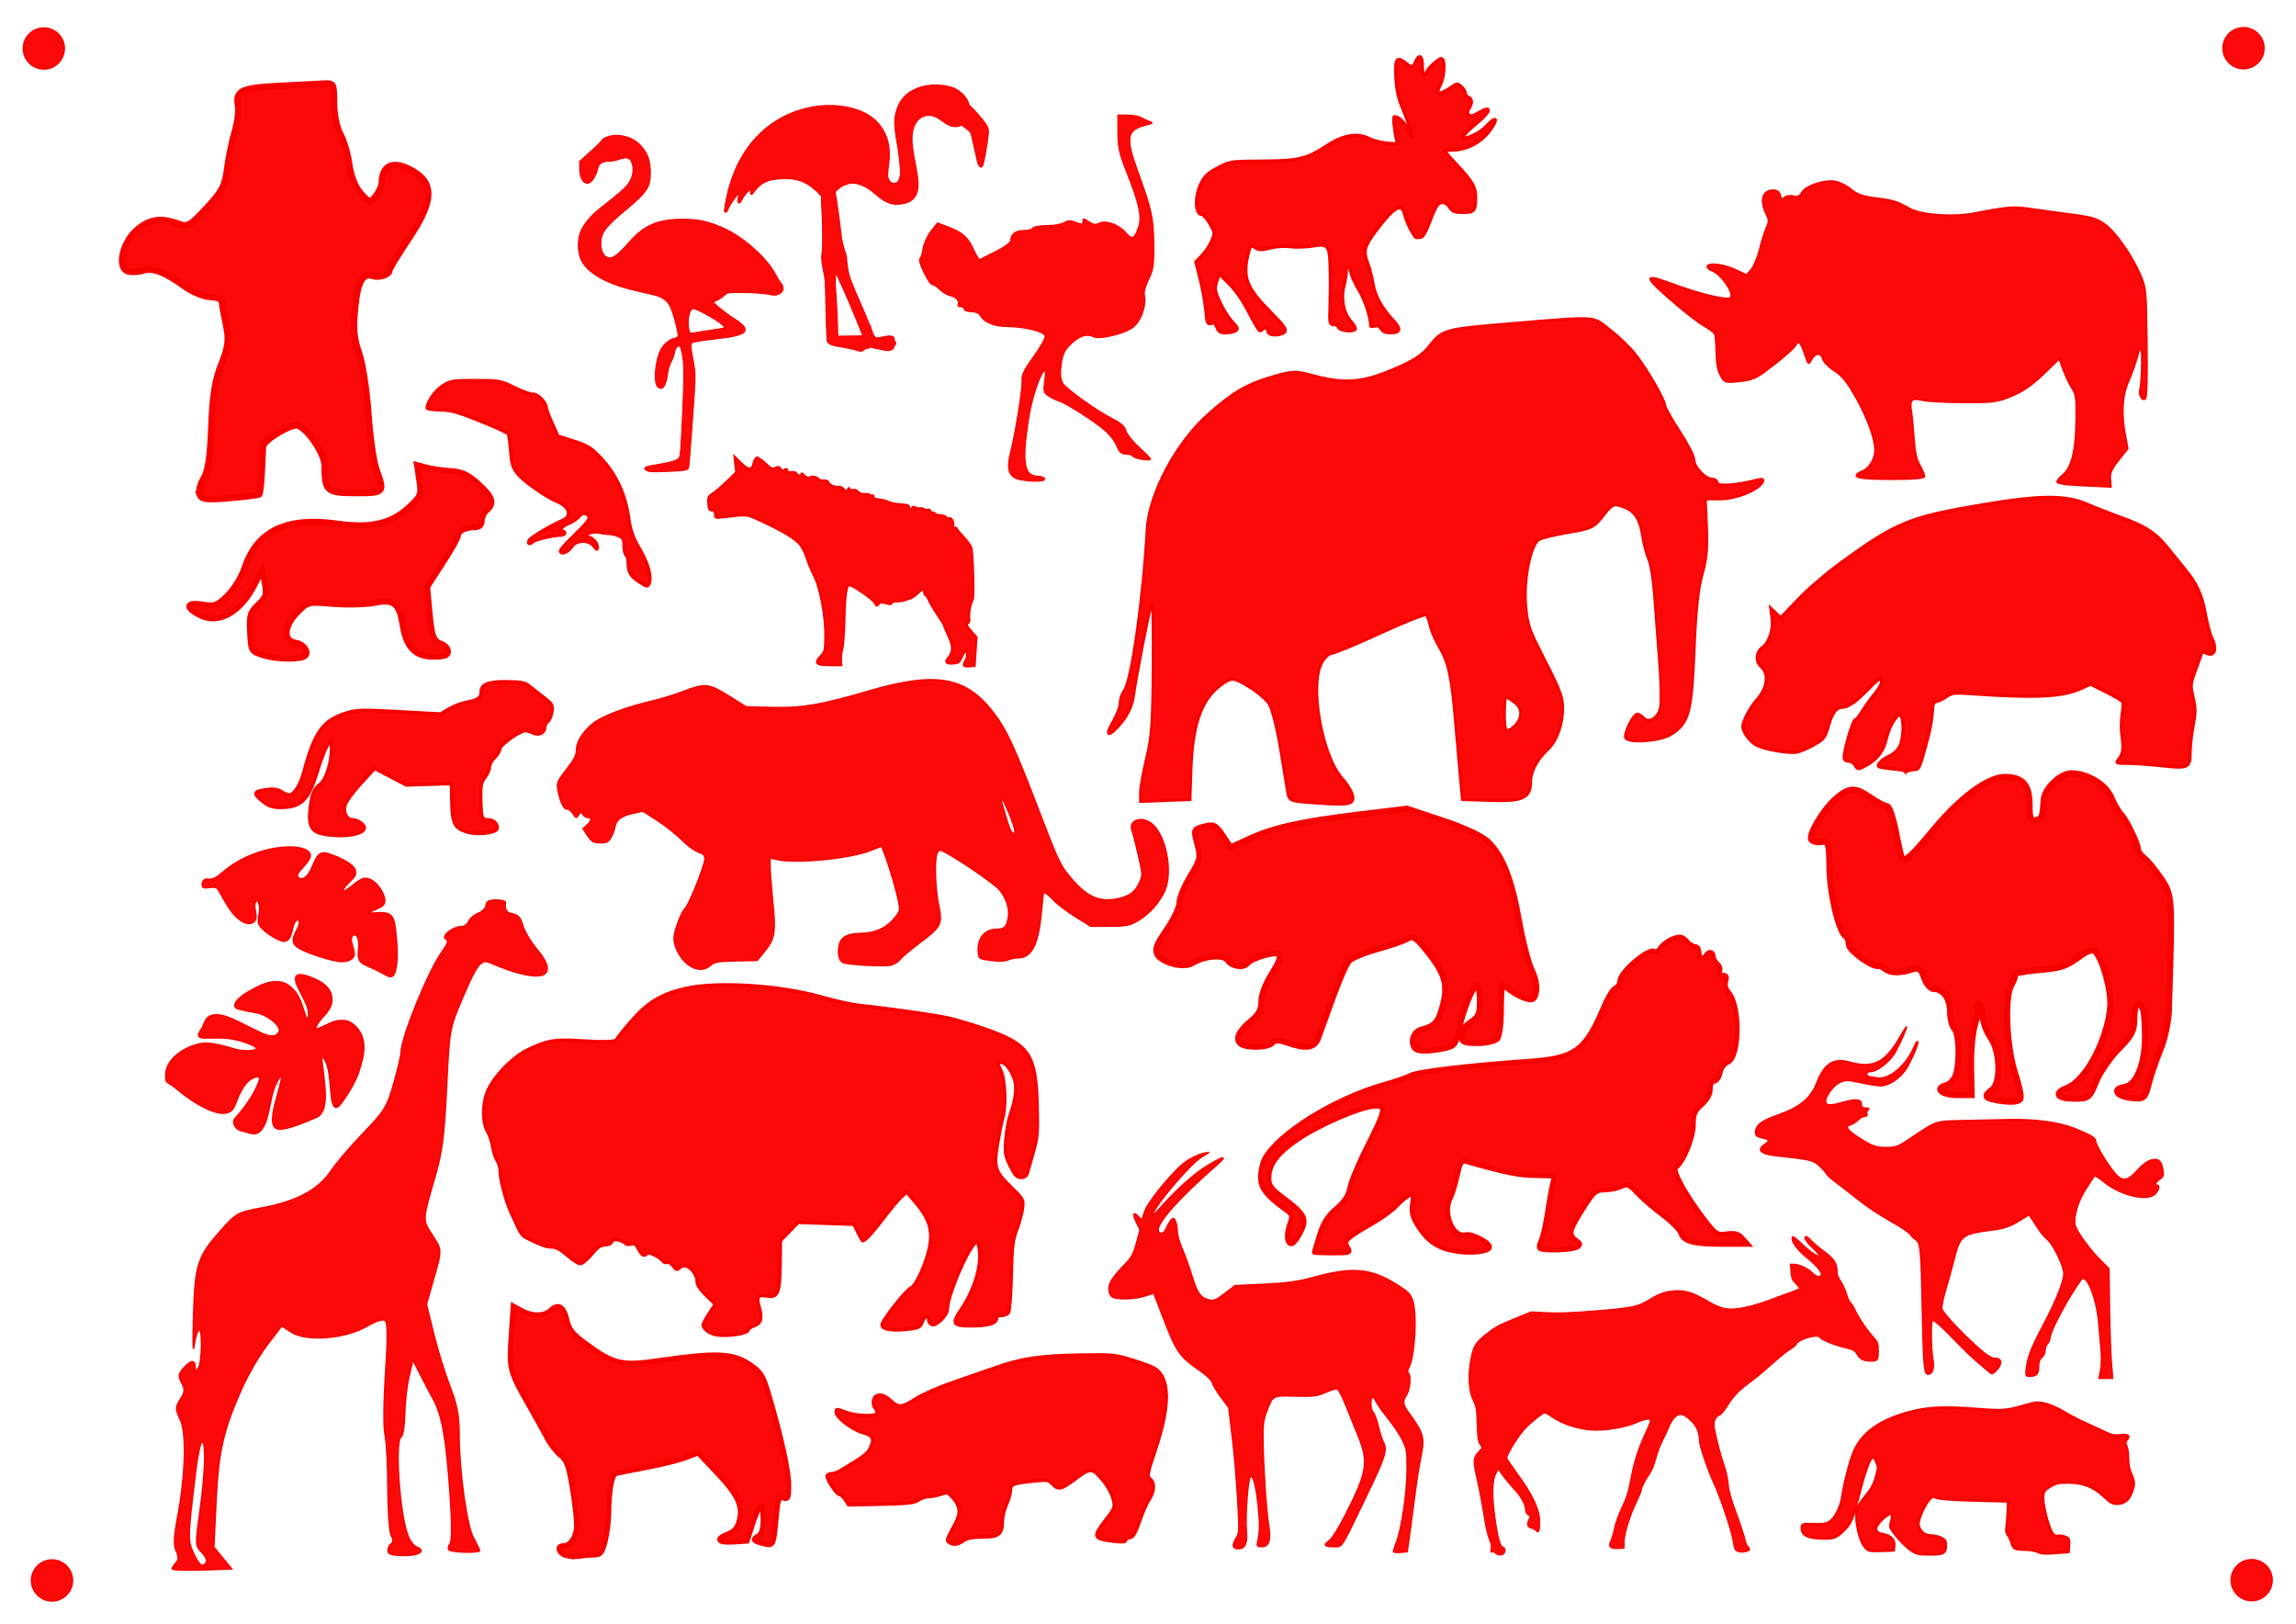 <?xml version="1.0" encoding="UTF-8" standalone="no"?>
<!-- Created with Inkscape (http://www.inkscape.org/) -->

<svg
   xmlns:dc="http://purl.org/dc/elements/1.1/"
   xmlns:cc="http://creativecommons.org/ns#"
   xmlns:rdf="http://www.w3.org/1999/02/22-rdf-syntax-ns#"
   xmlns:svg="http://www.w3.org/2000/svg"
   xmlns="http://www.w3.org/2000/svg"
   xmlns:sodipodi="http://sodipodi.sourceforge.net/DTD/sodipodi-0.dtd"
   xmlns:inkscape="http://www.inkscape.org/namespaces/inkscape"
   width="297mm"
   height="210mm"
   viewBox="0 0 297 210"
   version="1.1"
   id="svg8"
   inkscape:version="0.92.2 2405546, 2018-03-11"
   sodipodi:docname="drawing.svg">
  <defs
     id="defs2">
	
	
	
	

		
		
	
			
			
			
			
		</defs>
  <sodipodi:namedview
     id="base"
     pagecolor="#ffffff"
     bordercolor="#666666"
     borderopacity="1.0"
     inkscape:pageopacity="0.0"
     inkscape:pageshadow="2"
     inkscape:zoom="0.49497475"
     inkscape:cx="787.35568"
     inkscape:cy="270.62003"
     inkscape:document-units="mm"
     inkscape:current-layer="layer1"
     showgrid="false"
     inkscape:snap-perpendicular="true"
     inkscape:measure-start="0,0"
     inkscape:measure-end="0,0"
     inkscape:window-width="1356"
     inkscape:window-height="733"
     inkscape:window-x="5"
     inkscape:window-y="5"
     inkscape:window-maximized="1" />
  <g
     inkscape:label="Layer 1"
     inkscape:groupmode="layer"
     id="layer1"
     transform="translate(0,-87)">
    <g
       id="g121"
       transform="matrix(0.265,0,0,0.265,32.208,102.85)">
				
				<g
   id="g119">
					
				</g>

			</g>
    <path
       style="fill:#fb0909;fill-opacity:1;stroke:#f60000;stroke-width:0.14;stroke-miterlimit:4;stroke-dasharray:none;stroke-opacity:1"
       d="m 120.807,98.003 c -1.94,0.056 -3.804,0.873 -4.582,2.639 -1.094,2.43 -0.037,4.006 0.259,8.365 0.037,0.464 -0.018,0.909 -0.222,1.336 -0.315,0.649 -1.187,0.426 -1.391,-0.316 -0.334,-1.224 1.261,-4.321 -1.428,-7.252 -3.709,-4.043 -17.75,-3.413 -19.734,11.462 -0.019,0.074 0.019,0.148 0.093,0.185 0.352,0.148 0.185,-0.556 1.577,-2.226 0.056,-0.056 0.093,-0.13 0.204,-0.13 -0.037,0.223 -0.111,0.52 -0.13,0.853 0,0.111 -0.019,0.26 0.13,0.315 0.334,0.111 0.241,-0.723 1.558,-1.836 -0.019,0.241 -0.074,0.408 -0.074,0.594 0.019,0.167 0.186,0.204 0.26,0.093 0.705,-1.02 1.484,-1.688 2.745,-1.874 1.892,-0.26 3.469,-0.167 4.952,1.002 0.671,0.521 1.006,0.891 1.233,1.162 0.027,0.165 0.037,0.324 0.003,0.464 0.111,2.234 0.243,4.474 0.109,6.708 -0.298,1.416 0.389,2.79 0.396,4.2 0.086,2.454 0.081,4.915 0.235,7.365 0.363,0.73 1.596,0.643 2.419,0.865 0.537,0.07 1.699,0.388 1.706,0.422 0.626,0.136 0.625,-0.404 1.182,-0.355 0.151,-0.048 0.224,-0.11 0.25,-0.176 0.462,0.195 1.078,0.226 1.567,0.354 0.693,0.275 1.645,0.04 1.491,-0.489 0.647,-0.341 -0.164,-0.688 0.041,-1.09 -0.6,-0.448 -1.526,0.064 -2.263,0.06 -0.625,-0.225 -0.575,-1.252 -0.948,-1.77 -0.744,-1.912 -1.669,-3.78 -2.402,-5.694 -0.389,-1.009 -0.476,-2.06 -0.567,-3.102 -0.304,-0.955 -0.617,-1.93 -0.69,-2.932 -0.224,-1.796 -0.44,-3.595 -0.76,-5.381 0.714,-0.879 1.93,-1.253 2.6,-1.129 2.801,0.556 3.209,3.116 6.028,2.671 4.655,-0.723 -0.185,-7.326 1.836,-10.516 0.556,-0.89 1.632,-1.187 2.578,-0.723 0.742,0.371 1.243,0.928 1.929,1.15 0.531,0.169 1.004,0.11 1.39,-0.099 0.363,0.26 0.806,0.583 0.984,0.748 0.315,0.297 0.241,0.334 0.872,3.097 0.13,0.556 0.222,1.261 0.519,1.521 0.241,0.223 0.371,-0.111 0.445,-0.426 0.185,-0.779 0.334,-1.558 0.445,-2.356 0.167,-1.354 0.389,-1.929 -0.074,-2.652 -0.44,-0.652 -1.531,-1.867 -2.23,-2.556 -0.107,-0.425 -0.321,-0.843 -0.664,-1.21 -0.538,-0.575 -1.168,-0.983 -1.947,-1.15 -0.626,-0.144 -1.281,-0.21 -1.928,-0.191 z M 108.156,122.399 c 0.008,-0.003 0.017,-0.002 0.026,0.003 1.255,2.641 2.363,5.317 3.433,8.003 -0.207,-0.003 -0.405,0.013 -0.557,0.05 -0.895,0.01 -1.791,0.016 -2.686,0.029 -0.042,-2.274 -0.159,-4.545 -0.336,-6.815 0.013,-0.331 5.7e-4,-1.226 0.121,-1.27 z"
       id="path5025"
       inkscape:connector-curvature="0" />
    <path
       style="fill:#fb0909;fill-opacity:1;stroke:#f60000;stroke-width:0.2;stroke-miterlimit:4;stroke-dasharray:none;stroke-opacity:1"
       inkscape:connector-curvature="0"
       class="st21"
       d="m 46.3,220.11 c -0.476,-0.609 -1.058,-1.005 -1.614,-1.085 -1.72,-0.238 -2.434,0.794 -3.916,1.085 0.159,-0.582 0.635,-1.217 0.979,-1.561 0.767,-0.847 1.508,-1.72 1.032,-3.096 -0.291,-0.82 -1.191,-1.429 -1.72,-1.667 -0.661,-0.291 -3.069,-1.482 -2.805,0.026 0.185,1.164 1.72,2.963 1.667,4.392 -0.026,0.344 -0.053,1.085 -0.37,0.265 -0.503,-1.296 -0.635,-2.646 -1.958,-3.81 -1.852,-1.614 -4.392,0 -5.662,0.741 -1.191,0.688 -2.17,1.799 -1.085,2.09 0.979,0.265 2.17,0.423 2.725,0.582 1.005,0.291 2.91,1.587 2.514,2.408 -0.609,1.217 -2.593,-0.053 -3.201,-0.318 -1.773,-0.794 -3.969,-2.275 -5.503,-1.826 -0.794,0.238 -0.9,0.926 -1.244,1.64 -0.185,0.344 -1.085,1.27 0.344,1.27 1.879,0.026 3.307,-0.265 5.98,0.847 2.011,0.82 -0.794,1.058 -2.275,0.556 -0.582,-0.212 -2.805,-0.82 -3.863,-0.714 -2.117,0.238 -4.763,1.852 -4.868,3.942 -0.053,1.482 0.079,0.767 1.667,2.17 0.9,0.794 6.191,4.763 7.25,1.905 0.635,-1.667 1.323,-3.307 2.752,-3.678 0.45,-0.132 0.556,0.132 0.344,0.688 -0.582,1.587 -1.826,3.334 -3.043,4.683 -0.476,0.503 0.026,1.455 0.847,1.614 0.847,0.159 1.587,0.661 2.275,0.106 1.349,-1.111 1.191,-4.154 2.117,-6.112 0.026,-0.053 0.582,-1.191 0.741,-1.244 0.265,1.217 -2.408,6.8 -0.37,7.011 1.138,0.106 3.254,-0.847 4.815,-1.482 1.879,-0.767 1.111,-4.26 0.767,-7.461 -0.026,-0.291 0.026,-0.291 0.106,-0.397 1.535,1.402 0.582,7.223 1.984,6.456 0.397,-0.212 2.17,-2.91 2.646,-4.366 0.45,-1.508 1.349,-3.836 -0.053,-5.662 z"
       id="path161" />
    <path
       style="fill:#fb0909;fill-opacity:1;stroke:#f60000;stroke-width:0.2;stroke-miterlimit:4;stroke-dasharray:none;stroke-opacity:1"
       inkscape:connector-curvature="0"
       class="st21"
       d="m 47.698,205.124 c 0.132,-0.212 0.291,-0.238 1.032,-0.582 0.609,-0.291 1.058,-0.423 1.032,-1.111 -0.026,-1.085 -1.667,-3.493 -3.122,-2.646 -0.82,0.476 -1.402,1.164 -2.275,1.561 -0.159,-0.556 1.191,-1.455 1.535,-2.09 0.688,-1.296 -2.09,-2.408 -3.493,-2.857 -1.244,-0.397 -1.508,0.582 -2.117,1.958 -0.9,1.958 -1.958,1.296 -1.799,0.741 0.185,-0.582 1.164,-1.244 1.561,-2.117 0.9,-2.037 -6.509,-2.302 -11.351,1.931 -0.609,0.529 -1.138,0.926 -1.931,0.794 -0.37,-0.053 -0.582,0.318 -0.609,0.661 -0.079,1.005 1.535,-0.079 2.011,0.609 0.635,0.873 1.693,3.598 3.466,4.339 0.476,0.185 1.323,0.238 1.455,-0.609 0.053,-0.37 -0.053,-0.714 -0.132,-1.296 -0.106,-0.714 0.291,-1.376 0.556,-0.476 0.344,1.191 -0.503,2.064 0.185,2.91 0.661,0.847 2.408,1.852 2.937,1.879 1.349,0.053 0.926,-2.17 1.746,-2.725 0.106,-0.079 0.185,-0.053 0.265,0.053 0.582,0.82 -1.931,2.566 0.106,3.625 1.402,0.741 3.969,1.508 5.133,1.667 0.476,0.053 1.058,-0.026 1.402,-0.212 1.349,-0.661 -0.476,-2.514 0.37,-3.175 0.238,-0.185 0.503,0 0.609,0.291 0.503,1.164 -0.503,2.778 0.767,3.44 0.873,0.45 1.402,0.582 2.672,1.296 0.503,0.291 0.979,0.582 1.296,-0.053 0.423,-0.9 0.397,-2.857 0.318,-3.836 -0.344,-4.075 -0.318,-4.207 -3.466,-3.969 0,0 -0.079,0 -0.159,0 z"
       id="path163" />
    <path
       inkscape:connector-curvature="0"
       id="path496"
       d="m 83.619,147.838 c -0.524,-0.342 -0.161,-0.523 1.554,-0.775 0.833,-0.122 1.795,-0.344 2.138,-0.493 0.611,-0.265 0.625,-0.29 0.73,-1.333 0.059,-0.585 0.196,-3.207 0.304,-5.827 0.151,-3.658 0.15,-5.078 -0.007,-6.115 -0.112,-0.743 -0.273,-1.41 -0.358,-1.483 -0.268,-0.229 -0.631,0.177 -0.738,0.825 -0.056,0.339 -0.252,0.864 -0.434,1.167 -0.183,0.302 -0.384,0.957 -0.446,1.456 -0.209,1.665 -0.659,2.305 -1.26,1.793 -0.584,-0.497 -0.375,-3.33 0.354,-4.784 0.371,-0.74 1.098,-1.361 1.758,-1.502 0.221,-0.047 0.44,-0.17 0.486,-0.273 0.135,-0.298 -0.677,-3.327 -1.065,-3.974 -0.455,-0.758 -1.058,-1.155 -2.144,-1.408 -0.479,-0.112 -1.603,-0.373 -2.497,-0.581 -3.585,-0.833 -6.103,-2.292 -6.838,-3.962 -0.416,-0.947 -0.461,-2.454 -0.102,-3.468 0.334,-0.944 1.329,-2.184 2.458,-3.063 2.69,-2.095 3.449,-2.768 3.883,-3.447 0.54,-0.845 0.65,-1.933 0.273,-2.708 -0.263,-0.539 -0.68,-0.602 -1.668,-0.251 -0.338,0.12 -0.896,0.218 -1.24,0.218 -0.855,0 -1.319,0.314 -1.444,0.977 -0.057,0.303 -0.279,0.846 -0.493,1.207 -0.78,1.314 -1.842,0.583 -1.843,-1.267 l -2.67e-4,-0.903 1.411,-1.26 c 0.776,-0.693 1.437,-1.352 1.467,-1.465 0.075,-0.276 1.128,-0.637 1.858,-0.637 1.113,0 2.24,0.428 2.961,1.125 1.017,0.983 1.436,2.028 1.447,3.607 0.014,1.984 -0.369,2.573 -3.219,4.95 -2.612,2.179 -3.188,2.953 -3.187,4.287 3.39e-4,1.048 0.43,1.811 1.055,1.873 0.593,0.058 1.184,-0.403 2.668,-2.083 1.905,-2.157 3.682,-2.908 6.884,-2.908 1.953,-1.8e-4 3.226,0.269 5.117,1.081 2.623,1.127 5.766,3.898 6.883,6.068 0.201,0.39 0.513,0.889 0.695,1.109 0.445,0.539 0.344,1.134 -0.238,1.411 -0.398,0.189 -0.593,0.192 -1.454,0.022 -0.547,-0.108 -1.942,-0.204 -3.099,-0.214 -2.101,-0.018 -2.105,-0.017 -2.566,0.396 -0.254,0.227 -0.683,0.512 -0.953,0.632 l -0.492,0.218 0.834,0.725 c 0.459,0.399 1.346,1.049 1.972,1.446 2.294,1.454 1.765,2.117 -2.021,2.53 -1.114,0.122 -2.392,0.294 -2.839,0.382 -0.96,0.19 -0.938,0.076 -0.489,2.526 0.317,1.73 0.317,1.77 -0.095,7.571 -0.227,3.207 -0.448,5.972 -0.491,6.143 -0.108,0.432 -0.298,0.47 -2.864,0.573 -1.888,0.076 -2.321,0.054 -2.606,-0.132 z m 7.956,-18.076 c 2.349,-0.337 2.318,-0.326 1.937,-0.69 -0.708,-0.675 -3.35,-2.151 -3.85,-2.151 -0.496,0 -0.814,1.61 -0.544,2.759 0.09,0.383 0.174,0.452 0.47,0.391 0.199,-0.041 1.092,-0.18 1.986,-0.308 z"
       style="fill:#fb0909;fill-opacity:1;stroke:#f60000;stroke-width:0.132;stroke-miterlimit:4;stroke-dasharray:none;stroke-opacity:1" />
    <path
       id="path6328"
       style="fill:#fb0909;fill-opacity:1;stroke:#f60000;stroke-width:0.2;stroke-miterlimit:4;stroke-dasharray:none;stroke-opacity:1"
       d="m 26.707,289.052 c 0.139,-0.229 -0.132,-0.809 -0.601,-1.288 -0.828,-0.846 -0.835,-0.999 -0.235,-5.313 0.697,-5.011 0.814,-8.983 0.266,-8.983 -0.202,0 -0.575,1.703 -0.828,3.784 -1.044,8.584 -1.054,8.986 -0.285,10.643 0.738,1.589 1.221,1.921 1.682,1.157 z m -4.433,0.837 c 0,-0.136 0.223,-0.476 0.496,-0.755 0.365,-0.373 0.375,-0.779 0.037,-1.537 -0.341,-0.765 -0.303,-1.851 0.149,-4.228 1.044,-5.491 1.21,-10.975 0.386,-12.749 -0.665,-1.432 -0.665,-1.6 3.22e-4,-2.637 0.597,-0.931 0.625,-1.272 0.174,-2.132 -0.458,-0.874 -0.424,-1.151 0.233,-1.893 0.947,-1.07 1.482,-1.11 1.491,-0.112 0.005,0.647 0.066,0.662 0.417,0.108 0.536,-0.848 0.563,-5.508 0.028,-4.952 -0.217,0.226 -0.487,1.189 -0.599,2.141 -0.112,0.951 -0.131,-0.855 -0.041,-4.015 0.187,-6.603 0.518,-7.622 3.599,-11.068 1.919,-2.146 2.152,-2.272 5.282,-2.84 4.365,-0.793 7.263,-2.339 8.865,-4.731 0.698,-1.042 2.608,-3.28 4.244,-4.973 2.714,-2.809 3.056,-3.368 3.913,-6.393 0.517,-1.823 0.939,-3.622 0.939,-3.999 0,-1.926 3.555,-10.641 5.338,-13.087 0.711,-0.975 0.848,-1.436 0.475,-1.595 -0.702,-0.299 0.834,-1.575 1.896,-1.575 0.428,0 0.894,-0.307 1.034,-0.682 0.141,-0.375 0.706,-0.857 1.256,-1.07 0.55,-0.214 1,-0.685 1,-1.048 0,-0.444 0.414,-0.659 1.269,-0.659 0.698,0 1.247,0.146 1.219,0.324 -0.143,0.928 0.14,1.359 0.977,1.484 0.625,0.093 1.035,0.566 1.258,1.453 0.182,0.723 1.017,2.133 1.854,3.133 3.173,3.789 0.47,4.523 -6.155,1.672 -1.082,-0.465 -1.669,0.301 -3.455,4.512 -1.726,4.068 -1.728,4.079 -2.095,11.689 -0.3,6.221 -0.571,8.321 -1.482,11.46 -1.654,5.701 -1.65,5.622 -0.423,7.518 1.335,2.062 1.329,1.894 0.204,5.852 l -0.904,3.181 0.934,3.809 c 0.513,2.095 1.465,5.171 2.114,6.836 0.9,2.307 1.18,3.748 1.178,6.055 -0.005,4.784 0.983,11.937 1.868,13.539 0.435,0.787 0.791,1.516 0.791,1.622 0,0.307 -3.638,0.221 -3.945,-0.093 -0.153,-0.157 -0.094,-0.512 0.131,-0.789 0.264,-0.325 0.263,-2.643 -0.005,-6.527 -0.478,-6.968 -1.032,-10.123 -2.127,-12.115 -0.429,-0.781 -1.209,-2.26 -1.733,-3.286 l -0.953,-1.865 -0.509,2.162 c -0.28,1.189 -0.528,3.367 -0.55,4.84 -0.022,1.473 -0.231,2.798 -0.464,2.945 -0.86,0.543 -0.199,10.085 0.888,12.835 0.252,0.637 0.726,1.263 1.054,1.392 1.308,0.513 0.481,1.126 -1.519,1.126 -1.56,0 -2.115,-0.164 -2.115,-0.623 0,-0.343 0.191,-0.744 0.424,-0.891 0.284,-0.179 0.284,-0.537 0,-1.078 -0.233,-0.446 -0.429,-3.207 -0.434,-6.136 -0.005,-2.929 -0.171,-6.032 -0.367,-6.895 -0.201,-0.884 -0.173,-4.34 0.065,-7.923 0.287,-4.316 0.283,-6.496 -0.01,-6.796 -0.295,-0.301 -1.085,-0.07 -2.481,0.727 -2.786,1.59 -7.778,1.972 -9.677,0.741 l -1.269,-0.823 -1.85,2.416 c -1.017,1.329 -2.492,3.849 -3.277,5.6 -2.429,5.422 -3.059,8.158 -3.373,14.64 l -0.289,5.97 1.153,1.401 1.153,1.401 -0.989,0.043 c -4.03,0.176 -6.701,0.154 -6.701,-0.056 z"
       inkscape:connector-curvature="0" />
    <path
       style="fill:#fb0909;fill-opacity:1;stroke:#f60000;stroke-width:0.2;stroke-miterlimit:4;stroke-dasharray:none;stroke-opacity:1"
       d="m 180.258,287.654 c 0,-0.107 0.184,-0.675 0.41,-1.263 0.659,-1.719 1.333,-6.294 1.357,-9.211 0.019,-2.415 -0.025,-2.726 -0.554,-3.85 -0.317,-0.673 -1.18,-1.973 -1.918,-2.89 -0.738,-0.917 -1.454,-1.936 -1.591,-2.265 -0.137,-0.329 -0.339,-0.529 -0.449,-0.444 -0.315,0.243 -0.233,1.6 0.118,1.964 0.175,0.181 0.471,0.993 0.659,1.805 0.188,0.812 0.471,1.709 0.629,1.994 0.553,0.997 0.299,1.841 -1.982,6.584 -3.641,7.571 -3.243,6.952 -4.464,6.952 -1.186,0 -1.306,-0.207 -0.469,-0.81 0.319,-0.23 1.225,-1.691 2.026,-3.265 2.869,-5.643 3.056,-6.839 1.618,-10.372 -0.5,-1.228 -1.232,-3.036 -1.628,-4.018 -0.396,-0.982 -0.853,-1.85 -1.017,-1.928 -0.164,-0.078 -0.841,0.112 -1.506,0.422 -1.045,0.488 -1.577,0.556 -3.927,0.498 -3.057,-0.075 -2.922,-0.151 -3.785,2.136 -0.369,0.979 -0.441,1.626 -0.415,3.76 0.04,3.296 0.432,9.102 0.736,10.885 0.312,1.836 0.028,2.692 -0.894,2.692 -0.518,0 -0.629,-0.093 -0.546,-0.46 0.315,-1.398 0.34,-2.313 0.123,-4.552 -0.274,-2.829 -0.708,-4.44 -1.072,-3.985 -0.317,0.396 -0.657,5.103 -0.5,6.932 0.143,1.663 -0.156,2.327 -1.048,2.327 -0.724,0 -0.816,-0.408 -0.29,-1.296 0.457,-0.772 0.46,-0.838 0.228,-5.062 -0.129,-2.354 -0.442,-5.995 -0.694,-8.089 l -0.459,-3.809 -0.994,-1.327 c -0.547,-0.73 -1.058,-1.579 -1.136,-1.887 -0.084,-0.33 -0.722,-0.956 -1.552,-1.524 -2.617,-1.79 -3.078,-2.429 -4.608,-6.393 -0.76,-1.969 -1.392,-3.6 -1.406,-3.624 -0.013,-0.024 -0.542,0.124 -1.174,0.328 -1.345,0.436 -3.644,0.49 -4.227,0.101 -0.258,-0.173 -0.407,-0.549 -0.407,-1.032 0,-0.783 0.531,-1.567 2.285,-3.375 0.648,-0.668 0.949,-1.263 1.295,-2.561 l 0.451,-1.692 -0.462,-0.933 c -0.527,-1.065 -0.41,-1.483 0.217,-0.774 0.485,0.548 0.465,0.564 0.845,-0.657 0.402,-1.288 3.937,-5.532 5.417,-6.502 0.662,-0.434 1.583,-0.87 2.046,-0.969 l 0.841,-0.18 -1.114,0.703 c -1.239,0.781 -5.371,5.573 -6.025,6.986 -0.376,0.813 -0.311,0.773 0.841,-0.512 2.12,-2.365 4.457,-4.457 6.042,-5.41 2.335,-1.404 2.722,-1.397 1.096,0.018 -4.637,4.036 -7.647,7.423 -7.405,8.332 0.163,0.611 0.761,0.442 1.069,-0.302 0.173,-0.417 0.455,-0.905 0.628,-1.084 0.258,-0.268 0.355,-0.232 0.54,0.199 0.124,0.289 0.225,0.889 0.225,1.334 0,0.445 0.276,1.428 0.614,2.184 0.338,0.756 0.912,2.349 1.277,3.54 0.697,2.279 1.11,2.848 2.264,3.119 0.575,0.135 0.93,-0.015 2.005,-0.848 l 1.307,-1.011 3.786,-0.178 c 2.907,-0.137 4.372,-0.339 6.31,-0.87 5.14,-1.409 7.46,-1.207 10.9,0.951 1.375,0.862 1.699,1.192 1.975,2.005 0.588,1.735 0.293,7.183 -0.468,8.634 -0.191,0.364 -0.229,0.647 -0.1,0.747 0.37,0.285 0.232,2.123 -0.213,2.828 -0.573,0.91 -0.531,1.207 0.348,2.424 1.911,2.645 2.023,3.101 1.445,5.886 -0.171,0.823 -0.406,2.259 -0.524,3.19 -0.117,0.932 -0.431,3.29 -0.698,5.24 l -0.485,3.546 -0.884,0.081 c -0.486,0.044 -0.884,-0.007 -0.884,-0.114 z"
       id="path6324"
       inkscape:connector-curvature="0" />
    <path
       style="fill:#fb0909;fill-opacity:1;stroke:#f60000;stroke-width:0.14;stroke-miterlimit:4;stroke-dasharray:none;stroke-opacity:1"
       d="m 193.438,287.868 c -0.143,-0.14 -0.348,-0.202 -0.454,-0.138 -0.139,0.084 -0.165,-0.026 -0.09,-0.389 0.068,-0.333 -0.004,-0.745 -0.214,-1.209 -0.175,-0.386 -0.435,-1.434 -0.578,-2.328 -0.361,-2.258 -0.708,-4.096 -1.095,-5.793 -0.463,-2.034 -0.437,-2.459 0.198,-3.167 l 0.528,-0.588 -0.298,-0.493 c -0.235,-0.389 -0.31,-0.944 -0.356,-2.634 -0.052,-1.914 -0.104,-2.229 -0.489,-2.976 -0.573,-1.11 -0.718,-3.153 -0.366,-5.128 0.329,-1.841 0.605,-2.343 1.826,-3.319 1.384,-1.106 1.669,-1.264 3.984,-2.21 l 2.012,-0.822 2.102,0.105 c 1.513,0.075 3.246,0.01 6.182,-0.232 5.028,-0.415 5.585,-0.541 7.375,-1.666 1.617,-1.016 3.649,-1.238 5.281,-0.577 0.504,0.204 1.43,0.675 2.058,1.047 1.66,0.983 2.551,1.138 4.473,0.777 0.85,-0.159 2.257,-0.561 3.127,-0.893 0.87,-0.332 2.163,-0.807 2.873,-1.055 0.71,-0.248 1.291,-0.495 1.291,-0.549 0,-0.054 -0.239,-0.339 -0.53,-0.633 -0.449,-0.453 -0.541,-0.685 -0.603,-1.514 l -0.072,-0.979 0.478,0.003 c 0.681,0.006 1.842,0.56 2.404,1.148 0.455,0.477 0.979,0.588 1.099,0.233 0.113,-0.337 -0.636,-1.238 -1.819,-2.188 -1.169,-0.938 -1.955,-1.95 -1.955,-2.516 0,-0.431 0.208,-0.314 1.343,0.755 1.118,1.053 2.154,1.74 2.154,1.43 0,-0.097 -0.412,-0.566 -0.916,-1.043 -0.847,-0.802 -1.164,-1.405 -0.739,-1.405 0.098,0 0.363,0.215 0.589,0.479 0.227,0.263 0.979,0.896 1.673,1.407 1.353,0.996 1.724,1.563 1.724,2.637 0,0.414 0.143,0.814 0.424,1.186 0.233,0.308 0.578,1.056 0.766,1.661 0.188,0.605 0.442,1.155 0.564,1.221 0.122,0.067 0.374,0.47 0.561,0.896 0.401,0.915 1.485,2.52 2.378,3.523 0.603,0.677 0.637,0.773 0.637,1.814 0,1.209 -0.074,1.297 -1.088,1.297 -0.805,0 -1.335,-0.285 -1.675,-0.902 -0.267,-0.485 -0.435,-0.572 -1.698,-0.882 -1.377,-0.338 -2.908,-0.98 -3.114,-1.306 -0.286,-0.453 -2.783,0.281 -3.021,0.888 -0.054,0.139 -0.378,0.416 -0.719,0.617 -0.341,0.201 -1.176,0.853 -1.855,1.449 -1.935,1.699 -2.875,2.483 -3.58,2.988 -1.224,0.876 -2.094,1.789 -2.76,2.898 -0.4,0.666 -0.828,1.168 -1.072,1.259 -0.515,0.191 -0.772,0.841 -0.634,1.602 0.258,1.424 0.914,3.933 1.284,4.906 0.221,0.582 0.448,1.617 0.504,2.299 0.076,0.929 0.349,1.913 1.086,3.919 0.541,1.473 1.036,2.981 1.099,3.35 0.064,0.369 0.223,0.758 0.353,0.864 0.13,0.106 0.237,0.285 0.237,0.398 0,0.275 -1.022,0.451 -1.529,0.262 -0.35,-0.13 -0.43,-0.314 -0.599,-1.372 -0.211,-1.325 -1.678,-5.693 -2.523,-7.511 -0.778,-1.673 -1.843,-4.836 -1.844,-5.476 -0.002,-1.05 -0.341,-1.837 -1.098,-2.55 -0.98,-0.923 -1.45,-1.027 -2.059,-0.457 -0.26,0.243 -0.603,0.783 -0.762,1.201 -0.16,0.417 -0.537,1.235 -0.839,1.817 -0.302,0.582 -0.697,1.632 -0.878,2.333 -0.181,0.701 -0.517,1.544 -0.745,1.873 -0.595,0.857 -1.111,1.855 -1.111,2.147 0,0.138 -0.25,0.762 -0.555,1.386 -0.884,1.808 -1.671,4.281 -1.683,5.287 l -0.011,0.896 -0.764,0.049 c -1.026,0.065 -1.329,-0.255 -0.947,-0.997 0.146,-0.284 0.355,-0.993 0.464,-1.575 0.109,-0.582 0.523,-1.754 0.92,-2.605 0.743,-1.591 0.873,-2.023 1.326,-4.396 0.329,-1.725 0.946,-3.583 1.776,-5.349 0.351,-0.748 0.639,-1.462 0.639,-1.588 0,-0.363 -0.703,-0.269 -1.855,0.247 -1.395,0.626 -4.119,1.065 -5.812,0.938 -1.708,-0.129 -3.719,-0.777 -4.882,-1.573 -0.525,-0.36 -1.045,-0.654 -1.155,-0.654 -0.11,3.4e-4 -0.785,0.495 -1.5,1.099 -1.006,0.851 -1.542,1.481 -2.376,2.792 -0.711,1.118 -1.044,1.795 -0.98,1.993 0.053,0.164 0.589,0.969 1.19,1.787 2.176,2.963 3.049,4.829 3.049,6.513 0,1.131 -0.149,1.453 -0.488,1.054 -0.106,-0.125 -0.368,-0.27 -0.583,-0.322 -0.525,-0.129 -0.645,-0.508 -0.342,-1.08 0.232,-0.439 0.227,-0.484 -0.084,-0.647 -0.206,-0.108 -0.335,-0.344 -0.338,-0.617 -0.005,-0.71 -0.567,-1.727 -1.522,-2.757 -0.489,-0.527 -1.145,-1.322 -1.459,-1.765 l -0.57,-0.806 -0.343,0.733 c -0.461,0.984 -0.444,3.204 0.048,6.35 0.346,2.212 0.637,3.094 1.022,3.094 0.089,0 0.163,0.175 0.163,0.39 0,0.59 -0.762,0.796 -1.236,0.333 z"
       id="path6320"
       inkscape:connector-curvature="0" />
    <path
       style="fill:#fb0909;fill-opacity:1;stroke:#f60000;stroke-width:0.2;stroke-miterlimit:4;stroke-dasharray:none;stroke-opacity:1"
       d="m 271.724,264.271 c 0.122,-0.55 0.156,-1.681 0.078,-2.561 -0.077,-0.867 -0.222,-2.526 -0.322,-3.686 -0.193,-2.238 -0.916,-4.659 -1.625,-5.445 -0.404,-0.448 -0.442,-0.424 -1.253,0.788 -1.539,2.301 -3.43,5.971 -3.436,6.668 -0.002,0.235 -0.145,0.575 -0.319,0.755 -0.174,0.18 -0.315,0.58 -0.315,0.888 0,0.309 -0.189,0.709 -0.421,0.889 -0.286,0.223 -0.421,0.613 -0.421,1.217 0,0.94 -0.261,1.208 -1.177,1.208 -0.483,0 -0.503,-0.062 -0.374,-1.116 0.171,-1.39 0.655,-2.619 2.121,-5.383 1.782,-3.36 2.85,-6.091 2.714,-6.942 -0.19,-1.186 -1.386,-3.593 -2.095,-4.218 -0.365,-0.321 -0.853,-0.88 -1.084,-1.243 -0.231,-0.362 -0.626,-0.957 -0.876,-1.321 l -0.456,-0.662 -1.394,0.857 c -1.082,0.665 -1.838,0.914 -3.379,1.114 -3.9,0.505 -4.149,0.697 -4.925,3.793 -0.256,1.02 -0.744,2.787 -1.085,3.927 -0.341,1.14 -0.565,2.263 -0.498,2.496 0.155,0.537 2.449,2.997 4.591,4.923 1.162,1.045 1.838,1.481 2.273,1.466 0.871,-0.031 0.998,0.625 0.282,1.455 -0.391,0.453 -0.669,0.597 -0.843,0.436 -0.143,-0.132 -0.81,-0.696 -1.484,-1.253 -0.673,-0.557 -1.988,-1.807 -2.92,-2.777 -2.117,-2.202 -2.968,-2.94 -3.14,-2.726 -0.2,0.25 -0.152,3.737 0.068,4.922 0.223,1.199 -0.02,1.987 -0.611,1.987 -0.494,0 -0.586,-1.098 -0.737,-8.8 -0.143,-7.259 -0.232,-8.197 -0.814,-8.569 -0.252,-0.161 -0.6,-0.501 -0.774,-0.756 -0.174,-0.255 -1.338,-1.027 -2.587,-1.716 -1.249,-0.689 -3.095,-1.92 -4.101,-2.735 -1.007,-0.815 -2.304,-1.821 -2.882,-2.236 -0.578,-0.415 -1.12,-0.895 -1.203,-1.069 -0.083,-0.173 -0.501,-0.648 -0.928,-1.055 -0.799,-0.761 -1.078,-0.826 -5.756,-1.345 -1.866,-0.207 -2.376,-0.731 -1.367,-1.405 0.732,-0.489 0.659,-0.694 -0.315,-0.889 -0.635,-0.127 -0.841,-0.289 -0.841,-0.661 0,-0.936 0.719,-1.509 2.802,-2.236 2.911,-1.016 4.337,-2.186 5.117,-4.197 0.961,-2.481 2.183,-3.27 4.175,-2.697 3.019,0.869 4.624,0.122 6.444,-2.999 0.499,-0.856 0.936,-1.557 0.97,-1.557 0.134,0 -0.879,2.293 -1.466,3.321 -0.687,1.202 -2.326,2.459 -3.206,2.459 -0.65,0 -0.639,0.633 0.012,0.694 0.221,0.021 0.497,0.064 0.613,0.096 1.675,0.459 4.005,-1.426 5.142,-4.162 0.14,-0.337 0.301,-0.556 0.357,-0.486 0.168,0.21 -0.929,2.72 -1.618,3.699 -0.78,1.11 -2.186,1.998 -3.16,1.997 -0.397,-5.2e-4 -1.568,-0.186 -2.601,-0.411 -1.704,-0.372 -1.959,-0.372 -2.734,2.5e-4 -0.795,0.382 -1.802,1.743 -1.802,2.436 0,0.527 0.638,0.595 1.952,0.208 1.901,-0.56 2.675,-0.521 2.675,0.133 0,0.397 0.141,0.526 0.578,0.529 0.411,0.003 0.495,0.07 0.289,0.233 -0.159,0.126 -0.225,0.361 -0.145,0.521 0.087,0.176 -0.017,0.292 -0.26,0.292 -0.223,0 -0.631,0.222 -0.907,0.494 -0.276,0.272 -0.684,0.538 -0.905,0.591 -0.869,0.21 -0.498,0.756 1.247,1.836 1.58,0.978 1.996,1.124 3.238,1.137 1.233,0.012 1.607,-0.107 2.774,-0.886 4.098,-2.735 3.408,-2.503 7.755,-2.605 2.145,-0.05 4.657,-0.106 5.583,-0.123 3.293,-0.062 6.42,0.368 8.352,1.15 2.089,0.845 2.69,1.2 2.69,1.587 0,0.421 1.219,2.535 2.199,3.812 1.193,1.555 1.839,1.556 3.238,0.004 0.647,-0.717 1.33,-1.217 1.825,-1.332 0.915,-0.214 1.249,0.087 1.454,1.313 0.113,0.68 0.052,0.859 -0.4,1.161 -0.537,0.359 -0.714,0.793 -0.323,0.793 0.338,0 0.243,0.484 -0.204,1.043 -0.898,1.122 -4.48,0.317 -6.716,-1.509 -0.964,-0.787 -1.171,-0.869 -1.367,-0.543 -0.127,0.212 -0.576,0.909 -0.996,1.551 -0.943,1.436 -1.568,3.529 -1.362,4.555 0.168,0.838 1.831,3.146 3.366,4.672 l 1.028,1.022 0.066,4.915 c 0.036,2.703 0.143,5.89 0.237,7.082 l 0.171,2.167 h -0.88 -0.88 z"
       id="path6298"
       inkscape:connector-curvature="0" />
    <path
       id="path6292"
       style="fill:#fb0909;fill-opacity:1;stroke:#f60000;stroke-width:0.2;stroke-miterlimit:4;stroke-dasharray:none;stroke-opacity:1"
       d="m 131.259,194.244 c -0.235,-1.023 -1.442,-3.875 -1.641,-3.875 -0.104,0 -0.123,0.207 -0.041,0.46 0.082,0.253 0.328,1.097 0.547,1.876 0.219,0.779 0.505,1.577 0.635,1.773 0.368,0.554 0.65,0.421 0.499,-0.234 z m -42.354,17.417 c -0.948,-0.763 -1.709,-2.236 -1.709,-3.308 0,-0.907 0.924,-3.391 1.432,-3.85 0.499,-0.451 2.564,-5.607 2.564,-6.401 0,-0.502 -0.162,-0.674 -0.855,-0.907 -0.47,-0.158 -1.436,-0.873 -2.147,-1.588 -0.711,-0.715 -2.132,-1.842 -3.16,-2.505 l -1.868,-1.205 -1.272,0.28 c -1.545,0.34 -2.188,0.829 -2.362,1.795 -0.072,0.402 -0.312,1.027 -0.532,1.388 -0.333,0.546 -0.568,0.652 -1.391,0.631 -0.858,-0.023 -1.069,-0.145 -1.581,-0.919 l -0.591,-0.893 0.518,-0.482 c 0.617,-0.574 0.667,-0.963 0.123,-0.963 -0.217,0 -0.52,-0.188 -0.673,-0.418 -0.252,-0.379 -0.304,-0.373 -0.565,0.066 -0.275,0.462 -0.307,0.454 -0.719,-0.173 -0.237,-0.361 -0.591,-0.624 -0.786,-0.583 -0.398,0.082 -0.964,-1.181 -1.169,-2.608 -0.116,-0.805 -0.018,-1.02 1.143,-2.527 1.001,-1.298 1.27,-1.821 1.27,-2.469 0,-1.291 1.278,-3.031 2.899,-3.949 1.482,-0.839 4.178,-1.772 7.079,-2.448 1.034,-0.241 2.773,-0.782 3.864,-1.201 2.792,-1.073 3.268,-1.023 5.889,0.616 l 2.204,1.379 3.184,0.088 c 3.981,0.11 6.518,-0.312 12.53,-2.086 8.731,-2.576 12.645,-1.936 16.196,2.648 1.754,2.265 2.739,4.376 5.944,12.747 2.378,6.211 2.726,6.969 3.838,8.359 2.234,2.795 3.974,3.62 6.447,3.06 1.53,-0.346 2.253,-0.909 2.8,-2.178 0.39,-0.904 0.389,-0.924 -0.194,-3.499 -0.322,-1.425 -0.673,-2.797 -0.779,-3.05 -0.595,-1.414 1.215,-2.056 2.573,-0.912 1.738,1.462 2.634,5.966 1.678,8.432 -0.589,1.52 -2.05,3.186 -3.552,4.051 -1.064,0.613 -1.458,0.688 -3.631,0.699 l -2.438,0.012 -1.979,-1.229 c -1.089,-0.676 -2.373,-1.651 -2.854,-2.167 -0.835,-0.896 -1.326,-1.167 -1.34,-0.741 -0.004,0.108 -0.136,1.405 -0.294,2.882 -0.403,3.758 -1.263,5.328 -2.92,5.328 -0.392,0 -0.998,0.125 -1.348,0.277 -0.405,0.176 -1.199,0.2 -2.187,0.066 -1.506,-0.205 -1.554,-0.233 -1.621,-0.965 -0.17,-1.854 0.776,-3.052 2.409,-3.054 0.965,-10e-4 1.276,-0.322 1.467,-1.513 0.185,-1.156 -0.244,-2.519 -1.132,-3.596 -0.764,-0.927 -7.065,-5.137 -7.688,-5.137 -0.177,0 -0.392,0.266 -0.476,0.591 -0.281,1.078 -0.146,4.53 0.252,6.46 0.523,2.533 0.37,2.846 -2.404,4.924 -1.192,0.894 -2.351,1.869 -2.574,2.168 -0.223,0.299 -0.752,0.625 -1.175,0.724 -0.842,0.197 -5.361,-0.03 -6.123,-0.308 -0.577,-0.21 -0.802,-1.163 -0.543,-2.296 0.231,-1.011 1.08,-1.456 2.821,-1.478 1.753,-0.022 3.216,-0.664 4.212,-1.846 0.776,-0.922 0.847,-1.11 0.713,-1.895 -0.317,-1.863 -1.836,-6.815 -2.301,-7.505 -0.025,-0.036 -0.605,0.169 -1.289,0.456 -2.539,1.067 -9.553,1.781 -12.129,1.235 l -0.999,-0.212 v 1.103 c 0,0.607 0.155,2.631 0.345,4.499 0.412,4.058 0.28,4.847 -1.095,6.532 l -0.904,1.108 -2.732,0.061 c -2.36,0.053 -2.813,0.134 -3.332,0.595 -0.808,0.718 -1.942,0.645 -2.982,-0.192 z"
       inkscape:connector-curvature="0" />
    <path
       style="fill:#fb0909;fill-opacity:1;stroke:#f60000;stroke-width:0.252;stroke-miterlimit:4;stroke-dasharray:none;stroke-opacity:1"
       d="m 268.037,149.706 c -1.055,-0.063 -1.919,-0.239 -1.919,-0.392 0,-0.153 0.309,-0.531 0.686,-0.84 1.184,-0.969 1.724,-3.074 1.779,-6.935 0.044,-3.116 -0.006,-3.511 -0.552,-4.365 -0.33,-0.516 -0.836,-1.581 -1.123,-2.366 l -0.522,-1.427 -2.053,1.981 c -1.476,1.425 -2.623,2.22 -4.084,2.832 -1.85,0.775 -2.405,0.849 -6.219,0.836 -2.303,-0.008 -4.723,-0.143 -5.377,-0.301 -1.388,-0.334 -1.689,-0.025 -1.434,1.472 0.093,0.545 0.245,2.107 0.338,3.47 0.123,1.799 0.332,2.765 0.764,3.521 0.327,0.573 0.595,1.205 0.595,1.405 0,0.248 -1.378,0.362 -4.366,0.362 -4.363,0 -5.326,-0.277 -3.59,-1.033 0.912,-0.397 1.605,-1.581 1.605,-2.743 0,-1.449 -1.026,-4.244 -2.527,-6.881 -1.117,-1.964 -1.759,-2.751 -2.753,-3.381 -0.713,-0.451 -1.373,-1.121 -1.466,-1.488 -0.223,-0.879 -1.03,-0.852 -1.51,0.051 -0.375,0.705 -0.39,0.693 -0.815,-0.633 -0.493,-1.539 -0.856,-1.948 -1.167,-1.314 -0.238,0.485 -1.837,1.877 -4.043,3.519 -1.146,0.853 -1.836,1.113 -3.321,1.254 -1.836,0.173 -1.885,0.158 -2.39,-0.775 -0.361,-0.667 -0.524,-1.555 -0.541,-2.966 -0.014,-1.108 -0.108,-2.182 -0.209,-2.387 -0.101,-0.205 -0.688,-0.651 -1.304,-0.991 -0.616,-0.34 -2.189,-1.53 -3.495,-2.643 -4.508,-3.842 -4.635,-4.267 -0.864,-2.876 3.947,1.455 7.357,2.256 7.724,1.814 0.482,-0.582 -1.261,-3.097 -2.421,-3.494 -0.327,-0.112 -0.595,-0.336 -0.595,-0.498 0,-0.537 2.074,-0.306 3.583,0.4 l 1.486,0.694 0.627,-0.735 c 0.345,-0.404 0.831,-1.572 1.08,-2.595 0.249,-1.023 0.639,-2.269 0.865,-2.768 0.376,-0.83 0.373,-0.992 -0.042,-1.869 -0.828,-1.751 -0.451,-3.006 0.904,-3.006 0.497,0 0.777,0.212 0.896,0.678 0.138,0.542 0.248,0.6 0.548,0.289 0.21,-0.218 0.713,-0.305 1.144,-0.197 0.583,0.146 0.854,0.033 1.124,-0.466 0.468,-0.866 2.957,-1.692 4.325,-1.435 0.582,0.11 1.503,0.576 2.046,1.036 0.742,0.629 1.516,0.903 3.109,1.104 2.349,0.296 2.798,0.433 4.449,1.358 1.515,0.849 5.598,1.142 8.391,0.603 4.374,-0.845 5.08,-0.904 7.145,-0.595 1.164,0.174 3.574,0.506 5.355,0.738 2.785,0.363 3.414,0.557 4.494,1.391 1.415,1.093 3.477,4.093 4.514,6.567 0.673,1.607 0.694,1.843 0.776,8.654 0.059,4.926 -0.005,7.069 -0.214,7.231 -0.37,0.285 -0.798,-0.509 -0.634,-1.177 0.226,-0.919 0.334,-4.877 0.145,-5.26 -0.109,-0.221 -0.339,0.214 -0.549,1.035 -0.198,0.778 -0.695,2.171 -1.104,3.095 -0.837,1.892 -0.974,4.129 -0.431,7.064 l 0.312,1.688 -1.168,1.487 c -0.937,1.192 -1.152,1.681 -1.086,2.469 l 0.083,0.982 -1.542,-0.066 c -0.848,-0.036 -2.405,-0.117 -3.46,-0.18 z"
       id="path6290"
       inkscape:connector-curvature="0" />
    <path
       id="path6282"
       style="fill:#fb0909;fill-opacity:1;stroke:#f60000;stroke-width:0.344;stroke-miterlimit:4;stroke-dasharray:none;stroke-opacity:1"
       d="m 195.827,180.978 c 1.105,-1.002 1.162,-2.315 0.133,-3.092 -0.516,-0.39 -1.029,-0.709 -1.14,-0.709 -0.111,0 -0.202,0.977 -0.202,2.172 0,2.262 0.205,2.538 1.209,1.629 z m -27.112,9.78 c -1.682,-0.136 -1.999,-0.301 -2.132,-1.114 -0.086,-0.525 -0.51,-3.105 -0.942,-5.733 -0.441,-2.683 -1.09,-5.255 -1.479,-5.864 -0.382,-0.597 -1.591,-1.616 -2.688,-2.263 -1.825,-1.077 -2.078,-1.125 -2.982,-0.557 -2.937,1.843 -4.198,5.07 -4.412,11.291 l -0.135,3.91 -3.213,0.125 -3.213,0.125 v -1.184 c 0,-0.651 0.355,-2.643 0.789,-4.426 0.667,-2.741 0.798,-4.574 0.848,-11.843 0.032,-4.73 -0.039,-8.464 -0.157,-8.297 -0.216,0.303 -1.968,9.288 -2.408,12.346 -0.14,0.973 -0.731,2.226 -1.486,3.149 -1.636,1.999 -2.342,1.97 -1.154,-0.048 0.512,-0.87 0.931,-1.978 0.931,-2.464 0,-0.485 0.238,-1.191 0.528,-1.568 0.954,-1.238 2.482,-11.995 2.969,-20.9 0.251,-4.586 3.826,-11.284 7.958,-14.909 3.293,-2.89 4.927,-3.835 8.372,-4.844 2.337,-0.685 2.943,-0.715 4.71,-0.233 4.397,1.2 6.603,1.076 10.593,-0.596 2.909,-1.219 3.941,-1.887 4.999,-3.236 1.535,-1.958 1.993,-2.084 9.987,-2.744 11.978,-0.988 10.887,-1.049 13.203,0.739 1.132,0.874 2.621,2.304 3.311,3.179 1.505,1.91 3.834,5.917 3.834,6.597 0,0.268 0.848,1.786 1.884,3.373 1.036,1.587 1.884,3.226 1.884,3.643 0,0.967 1.441,2.529 2.332,2.529 0.375,0 0.683,0.223 0.683,0.495 0,0.491 2.482,0.324 5.049,-0.339 0.82,-0.212 1.02,-0.147 0.801,0.26 -0.548,1.022 -3.386,2.171 -5.389,2.18 l -1.988,0.01 0.159,3.584 c 0.122,2.756 -0.01,4.186 -0.577,6.19 -0.534,1.891 -0.816,4.588 -1.029,9.829 -0.329,8.108 -0.695,9.414 -3.048,10.864 -1.389,0.856 -5.435,1.143 -5.826,0.413 -0.272,-0.508 0.983,-3.073 1.505,-3.077 0.218,-0.001 0.582,0.212 0.81,0.475 0.684,0.788 1.925,0.022 2.186,-1.348 0.133,-0.696 0.068,-3.473 -0.143,-6.17 -0.212,-2.698 -0.496,-6.469 -0.632,-8.38 -0.136,-1.911 -0.469,-3.971 -0.74,-4.576 -0.271,-0.606 -0.611,-1.876 -0.756,-2.824 -0.369,-2.415 -1.02,-3.429 -2.549,-3.97 -1.261,-0.446 -1.38,-0.392 -2.584,1.154 -1.17,1.503 -1.496,1.661 -4.458,2.156 -1.758,0.294 -3.492,0.717 -3.854,0.941 -1.036,0.639 -1.925,4.863 -1.719,8.172 0.139,2.235 0.456,3.401 1.459,5.364 3.077,6.024 3.336,6.664 3.345,8.257 0.01,2.098 -0.78,4.28 -1.937,5.343 -1.345,1.236 -2.199,2.835 -2.199,4.12 0,2.146 -0.988,2.624 -5.132,2.485 l -3.723,-0.125 -0.267,-2.824 c -0.147,-1.553 -0.429,-4.778 -0.626,-7.168 -0.478,-5.779 -0.889,-7.722 -2.046,-9.667 -0.533,-0.895 -1.083,-2.167 -1.223,-2.826 -0.14,-0.659 -0.384,-1.291 -0.542,-1.404 -0.158,-0.113 -2.84,0.964 -5.959,2.393 -3.119,1.429 -5.934,2.598 -6.256,2.598 -0.322,0 -0.885,0.529 -1.253,1.176 -1.608,2.829 -0.001,12.008 2.612,14.933 0.786,0.88 1.43,2.014 1.43,2.519 0,0.982 -0.723,1.05 -6.309,0.599 z"
       inkscape:connector-curvature="0" />
    <path
       style="fill:#fb0909;fill-opacity:1;stroke:#f60000;stroke-width:0.147;stroke-miterlimit:4;stroke-dasharray:none;stroke-opacity:1"
       d="m 131.116,148.722 c -0.734,-0.542 -0.84,-1.46 -0.378,-3.281 0.627,-2.475 1.561,-8.304 1.473,-9.193 -0.072,-0.729 0.261,-1.425 1.49,-3.113 0.871,-1.196 1.544,-2.39 1.496,-2.654 -0.11,-0.604 -2.479,-1.206 -4.908,-1.246 -1.777,-0.03 -2.983,-0.547 -3.546,-1.52 -0.132,-0.229 -0.641,-0.416 -1.13,-0.416 -0.489,0 -0.889,-0.143 -0.889,-0.318 0,-0.175 -0.211,-0.318 -0.47,-0.318 -0.258,0 -0.403,-0.114 -0.321,-0.253 0.249,-0.424 -0.267,-1.024 -1.011,-1.175 -0.387,-0.079 -0.995,-0.433 -1.353,-0.787 -0.358,-0.354 -0.799,-0.644 -0.98,-0.644 -0.415,0 -1.915,-3.123 -1.599,-3.329 0.128,-0.083 0.319,-0.691 0.426,-1.35 0.106,-0.659 0.566,-1.669 1.021,-2.244 l 0.828,-1.045 1.257,0.468 c 1.94,0.722 2.702,1.38 3.395,2.936 0.351,0.788 0.735,1.38 0.853,1.316 0.118,-0.064 1.061,-0.538 2.095,-1.055 1.11,-0.554 1.881,-1.14 1.883,-1.431 0.003,-0.782 0.646,-1.255 1.702,-1.255 0.537,0 1.06,-0.143 1.163,-0.318 0.102,-0.175 0.926,-0.318 1.829,-0.318 0.904,0 1.91,-0.175 2.235,-0.39 0.453,-0.298 0.806,-0.305 1.502,-0.028 0.766,0.305 0.91,0.285 0.91,-0.123 0,-0.426 0.093,-0.421 0.756,0.037 0.55,0.38 0.908,0.437 1.313,0.208 0.781,-0.441 2.483,0.112 3.353,1.089 0.938,1.052 1.152,1.007 1.693,-0.359 0.569,-1.436 0.255,-3.031 -1.435,-7.298 -0.977,-2.465 -1.161,-3.288 -1.161,-5.181 v -2.25 h 1.209 c 0.665,0 1.445,0.132 1.732,0.294 0.288,0.162 0.794,0.396 1.126,0.521 0.529,0.199 0.492,0.253 -0.301,0.445 -2.644,0.638 -2.822,1.557 -1.174,6.082 1.779,4.886 2.014,5.954 2.046,9.335 0.027,2.757 -0.062,3.36 -0.672,4.566 -0.404,0.799 -0.633,1.671 -0.539,2.052 0.304,1.226 -0.421,3.317 -1.427,4.119 -1.089,0.867 -4.46,1.673 -5.192,1.241 -0.762,-0.449 -1.887,-0.066 -2.959,1.008 -0.779,0.78 -1.033,1.344 -1.194,2.648 -0.14,1.13 -0.082,1.87 0.181,2.328 0.442,0.769 4.526,3.685 6.607,4.718 0.937,0.465 1.462,0.949 1.584,1.46 0.1,0.421 0.859,1.38 1.686,2.131 0.827,0.751 1.504,1.444 1.504,1.54 2.5e-4,0.281 -2.098,-0.058 -2.28,-0.368 -0.091,-0.155 -0.503,-0.283 -0.916,-0.283 -0.569,0 -0.854,-0.261 -1.177,-1.077 -0.235,-0.592 -0.94,-1.503 -1.566,-2.024 -1.53,-1.271 -4.915,-3.433 -5.826,-3.721 -0.405,-0.128 -1.048,-0.44 -1.429,-0.694 -0.614,-0.409 -0.671,-0.624 -0.493,-1.873 0.11,-0.776 0.132,-1.411 0.048,-1.411 -0.517,0 -1.699,3.445 -2.129,6.208 -0.881,5.652 -0.6,7.451 1.164,7.451 0.393,0 0.798,0.143 0.9,0.318 0.316,0.54 -3.243,0.382 -4,-0.177 z"
       id="path6280"
       inkscape:connector-curvature="0" />
    <path
       style="fill:#fb0909;fill-opacity:1;stroke:#f60000;stroke-width:0.811;stroke-miterlimit:4;stroke-dasharray:none;stroke-opacity:1"
       d="m 25.822,150.966 c -0.169,-0.42 0.057,-1.352 0.501,-2.07 0.579,-0.935 0.864,-2.825 1.006,-6.667 0.149,-4.037 0.466,-6.036 1.284,-8.088 0.855,-2.145 1.002,-3.149 0.69,-4.716 -0.467,-2.345 -0.542,-2.762 -0.618,-3.451 -0.033,-0.285 -0.719,-0.536 -1.528,-0.558 -0.811,-0.024 -2.309,-0.653 -3.338,-1.405 -2.44,-1.785 -4.11,-2.414 -5.32,-2.005 -0.54,0.182 -1.399,0.227 -1.91,0.1 -1.503,-0.375 -0.791,-3.756 1.137,-5.399 1.621,-1.382 3.073,-1.602 5.283,-0.8 1.28,0.464 1.521,0.334 3.706,-2.004 1.994,-2.134 2.385,-2.882 2.664,-5.094 0.18,-1.427 0.617,-3.565 0.971,-4.752 0.354,-1.187 0.551,-2.672 0.437,-3.301 -0.364,-2.012 0.371,-2.394 5.066,-2.636 2.416,-0.124 5.06,-0.264 5.876,-0.31 1.478,-0.084 1.483,-0.074 1.492,2.51 0.004,1.476 0.352,3.203 0.807,4.008 0.44,0.778 0.959,2.542 1.155,3.92 0.224,1.577 0.784,2.975 1.51,3.773 1.14,1.251 1.163,1.255 1.911,0.324 0.416,-0.519 0.764,-1.297 0.773,-1.73 0.044,-2.219 1.4,-2.867 3.623,-1.733 3.25,1.659 3.212,4.03 -0.146,9.029 -1.36,2.024 -2.472,3.858 -2.472,4.076 0,0.533 -1.334,0.991 -2.101,0.723 -1.346,-0.47 -1.995,0.665 -2.335,4.086 -0.268,2.699 -0.157,3.997 0.502,5.851 0.466,1.31 1.009,4.812 1.208,7.781 0.199,2.97 0.668,6.248 1.042,7.285 1.091,3.026 1.056,3.065 -2.709,3.065 -3.739,0 -3.991,-0.225 -4.006,-3.579 -0.007,-1.478 -2.1,-4.619 -3.422,-5.136 -0.821,-0.321 -4.479,1.865 -4.533,2.709 -0.021,0.32 -0.092,1.8 -0.159,3.289 -0.067,1.488 -0.217,2.785 -0.334,2.882 -0.116,0.097 -1.831,0.313 -3.81,0.482 -3.053,0.259 -3.645,0.19 -3.906,-0.459 z"
       id="path6554"
       inkscape:connector-curvature="0" />
    <path
       style="fill:#fb0909;fill-opacity:1;stroke:#f60000;stroke-width:0.448;stroke-miterlimit:4;stroke-dasharray:none;stroke-opacity:1"
       d="m 42.249,194.938 c -1.917,-0.282 -2.368,-0.963 -2.135,-3.227 0.204,-1.983 0.458,-2.609 1.346,-3.315 0.734,-0.584 1.425,-2.764 1.417,-4.468 l -0.007,-1.226 -0.493,0.649 c -0.271,0.357 -0.862,1.867 -1.312,3.355 -1.144,3.781 -2.097,4.719 -4.796,4.719 -0.907,0 -1.493,-0.171 -2.039,-0.595 -1.541,-1.198 -1.516,-1.453 0.17,-1.688 1.012,-0.141 1.489,-0.082 1.98,0.243 0.356,0.236 0.821,0.429 1.035,0.429 0.622,0 1.466,-1.306 1.891,-2.928 1.376,-5.246 2.503,-6.784 5.653,-7.712 1.226,-0.361 2.119,-0.377 6.715,-0.122 l 5.302,0.295 1.11,-0.652 c 0.61,-0.359 1.587,-0.737 2.171,-0.842 1.521,-0.272 1.989,-0.585 1.989,-1.33 0,-1.019 0.894,-1.378 3.37,-1.351 1.75,0.02 2.304,0.128 2.827,0.555 0.358,0.292 1.199,0.954 1.87,1.47 1.131,0.871 1.209,1.008 1.069,1.879 -0.083,0.517 -0.323,1.074 -0.532,1.238 -0.21,0.164 -0.381,0.481 -0.381,0.705 0,0.74 -0.731,1.126 -1.479,0.781 -0.367,-0.169 -0.839,-0.308 -1.048,-0.308 -0.699,0 -3.308,1.875 -3.308,2.377 0,0.265 -0.298,0.765 -0.663,1.112 -0.365,0.347 -0.663,0.895 -0.663,1.219 0,0.323 -0.263,0.927 -0.585,1.34 -0.503,0.647 -0.578,1.049 -0.536,2.871 0.056,2.425 0.129,2.623 0.971,2.623 0.716,0 1.332,0.635 1.13,1.167 -0.21,0.553 -2.602,0.788 -3.915,0.383 -1.569,-0.483 -1.868,-1.086 -1.925,-3.88 l -0.048,-2.368 -2.919,0.094 -2.919,0.094 -2.055,-1.076 -2.055,-1.076 -1.843,2.024 c -1.014,1.113 -1.917,2.364 -2.007,2.778 -0.219,1.008 0.264,1.859 1.056,1.859 0.594,0 1.474,0.616 1.465,1.026 -0.018,0.81 -2.408,1.24 -4.874,0.877 z"
       id="path6536"
       inkscape:connector-curvature="0" />
    <path
       style="fill:#fb0909;fill-opacity:1;stroke:#f60000;stroke-width:0.448;stroke-miterlimit:4;stroke-dasharray:none;stroke-opacity:1"
       d="m 163.982,129.694 c -0.123,-0.475 -0.223,-0.531 -0.482,-0.268 -0.18,0.182 -0.417,0.331 -0.527,0.331 -0.11,0 -0.74,-1.059 -1.401,-2.354 -0.736,-1.442 -1.713,-2.864 -2.522,-3.67 l -1.32,-1.316 -0.276,0.735 c -0.152,0.404 -0.275,0.938 -0.273,1.187 0.004,0.795 1.327,3.375 2.199,4.289 0.702,0.736 0.777,0.926 0.448,1.137 -0.217,0.139 -0.786,0.254 -1.264,0.257 -0.69,0.002 -0.922,-0.137 -1.128,-0.685 -0.193,-0.514 -0.388,-0.648 -0.767,-0.526 -0.457,0.147 -0.525,-0.02 -0.673,-1.66 -0.091,-1.003 -0.417,-2.825 -0.726,-4.049 l -0.561,-2.226 0.823,-0.861 c 0.453,-0.473 1.014,-1.323 1.247,-1.889 0.411,-0.998 0.404,-1.063 -0.263,-2.215 -0.378,-0.652 -0.848,-1.186 -1.045,-1.186 -0.87,0 -0.919,-2.367 -0.084,-4.019 0.472,-0.932 0.928,-1.353 2.173,-2.003 1.551,-0.81 1.64,-0.824 5.703,-0.85 4.76,-0.031 5.774,-0.274 8.41,-2.011 2.063,-1.36 3.935,-1.68 5.386,-0.921 0.478,0.25 1.526,0.523 2.329,0.607 1.344,0.14 1.448,0.112 1.312,-0.358 -0.282,-0.972 -0.503,-3.061 -0.324,-3.061 0.567,0 1.309,0.717 1.756,1.698 l 0.511,1.121 -0.162,-0.939 c -0.089,-0.517 -0.522,-1.785 -0.963,-2.818 -0.598,-1.401 -0.834,-2.433 -0.931,-4.058 -0.146,-2.468 0.083,-2.861 1.166,-1.999 0.888,0.707 1.006,0.697 1.372,-0.117 0.467,-1.037 0.844,-0.797 0.844,0.537 0,0.664 0.119,1.208 0.265,1.208 0.146,0 0.265,-0.117 0.265,-0.259 0,-0.4 1.528,-1.888 1.938,-1.888 0.517,0 0.415,2.316 -0.149,3.388 -0.685,1.301 -0.118,1.415 1.475,0.297 0.711,-0.499 0.766,-0.501 1.26,-0.049 0.284,0.26 0.516,0.639 0.516,0.842 0,0.203 0.179,0.439 0.398,0.524 0.482,0.187 0.51,0.728 0.073,1.436 -0.247,0.4 -0.251,0.602 -0.018,0.838 0.234,0.237 0.545,0.17 1.292,-0.276 1.756,-1.049 1.581,-0.194 -0.273,1.328 -1.995,1.638 -2.329,2.396 -0.765,1.734 1.035,-0.438 1.4,-0.696 2.406,-1.704 0.888,-0.89 1.035,-0.533 0.257,0.626 -1.193,1.777 -3.1,2.82 -5.162,2.823 -0.474,8.1e-4 -0.862,0.065 -0.862,0.143 0,0.078 0.676,0.86 1.502,1.738 2.053,2.182 2.473,2.896 2.475,4.206 0.002,1.778 -0.153,1.968 -1.612,1.968 -1.092,0 -1.36,-0.106 -1.735,-0.685 -0.285,-0.44 -0.64,-0.656 -0.992,-0.604 -0.59,0.087 -0.875,0.564 -1.775,2.966 -0.32,0.854 -0.742,1.543 -0.945,1.543 -0.202,0 -0.455,0.016 -0.562,0.033 -0.267,0.046 -1.316,-2.004 -1.53,-2.989 -0.337,-1.551 -1.397,-0.993 -3.556,1.871 -1.725,2.289 -1.871,2.821 -1.231,4.502 0.212,0.557 0.512,1.737 0.666,2.623 0.284,1.632 1.13,3.139 2.733,4.876 0.921,0.997 0.776,1.432 -0.475,1.432 -0.618,0 -0.989,-0.162 -1.175,-0.513 -0.179,-0.339 -0.452,-0.465 -0.805,-0.371 -0.294,0.078 -0.534,0.083 -0.534,0.013 0,-1.058 -0.739,-3.347 -1.466,-4.541 -0.509,-0.836 -1,-1.895 -1.091,-2.354 -0.222,-1.123 -0.627,-1.321 -0.627,-0.306 0,0.45 -0.137,1.335 -0.304,1.969 -0.438,1.658 -0.097,3.512 0.847,4.6 0.424,0.489 0.695,0.967 0.601,1.062 -0.345,0.349 -1.956,0.174 -2.109,-0.23 -0.084,-0.221 -0.389,-0.403 -0.677,-0.403 -0.489,0 -0.519,-0.159 -0.44,-2.349 0.046,-1.292 0.057,-3.457 0.022,-4.812 -0.078,-3.117 -0.244,-3.326 -2.365,-2.981 -0.849,0.138 -2.128,0.175 -2.843,0.082 -0.755,-0.098 -1.845,-0.027 -2.602,0.169 -1.051,0.272 -1.407,0.272 -1.843,-0.004 -0.661,-0.418 -0.739,-0.346 -1.037,0.949 -0.672,2.932 -0.155,4.249 2.863,7.293 1.796,1.812 2.16,2.311 1.909,2.617 -0.171,0.208 -0.7,0.379 -1.175,0.379 -0.672,0 -0.9,-0.134 -1.02,-0.599 z"
       id="path6534"
       inkscape:connector-curvature="0" />
    <path
       style="fill:#fb0909;fill-opacity:1;stroke:#f60000;stroke-width:0.448;stroke-miterlimit:4;stroke-dasharray:none;stroke-opacity:1"
       d="m 122.797,286.486 c -0.386,-0.247 -0.375,-0.279 0.858,-2.576 0.639,-1.189 0.541,-2.154 -0.316,-3.124 -0.706,-0.799 -0.806,-0.832 -1.631,-0.541 -0.484,0.171 -1.193,0.31 -1.577,0.31 -0.383,0 -0.984,0.203 -1.334,0.451 -0.516,0.366 -1.429,0.467 -4.828,0.537 l -4.191,0.086 -0.435,-0.671 c -0.239,-0.369 -0.573,-0.671 -0.743,-0.671 -0.388,0 -1.784,-2.148 -1.596,-2.456 0.077,-0.126 0.341,-0.23 0.588,-0.232 0.247,-0.002 0.699,-0.153 1.006,-0.336 3.227,-1.919 3.633,-2.226 4.012,-3.03 0.558,-1.184 0.339,-1.586 -1.086,-1.989 -1.292,-0.366 -3.351,-1.952 -3.351,-2.581 0,-0.468 -0.047,-0.469 1.326,0.02 1.43,0.511 3.979,0.545 3.979,0.054 0,-0.192 -0.13,-0.48 -0.288,-0.64 -0.158,-0.16 -0.248,-0.577 -0.199,-0.926 0.127,-0.906 1.155,-0.987 2.041,-0.16 1.184,1.105 1.55,1.1 3.344,-0.047 0.908,-0.581 3.073,-1.541 4.809,-2.134 1.737,-0.593 4.232,-1.458 5.545,-1.922 3.377,-1.194 5.774,-1.556 10.904,-1.648 4.237,-0.076 4.611,-0.041 6.843,0.647 1.299,0.4 2.624,0.902 2.945,1.115 1.9,1.259 1.928,4.75 0.085,10.294 -1.157,3.478 -1.172,3.569 -0.68,4.02 0.584,0.534 0.475,1.63 -0.272,2.741 -0.253,0.377 -0.777,1.591 -1.164,2.698 -0.542,1.551 -0.831,2.033 -1.26,2.099 -0.306,0.047 -0.556,0.212 -0.556,0.366 0,0.185 -0.514,0.216 -1.501,0.091 -2.688,-0.34 -2.751,-0.513 -1.006,-2.786 1.195,-1.557 1.204,-1.584 0.909,-2.752 -0.177,-0.701 -0.756,-1.709 -1.428,-2.486 -1.315,-1.522 -1.514,-1.516 -3.66,0.116 -1.586,1.206 -2.045,1.288 -2.756,0.491 -0.449,-0.503 -0.691,-0.547 -2.171,-0.394 -2.96,0.306 -3.241,0.409 -3.248,1.196 -0.002,0.388 -0.242,1.231 -0.531,1.875 -0.289,0.644 -0.525,1.617 -0.525,2.163 0,1.66 -0.47,2.033 -2.564,2.034 -1.298,8e-4 -1.999,0.134 -2.469,0.471 -0.721,0.517 -1.273,0.585 -1.832,0.227 z"
       id="path6532"
       inkscape:connector-curvature="0" />
    <path
       style="fill:#fb0909;fill-opacity:1;stroke:#f60000;stroke-width:0.448;stroke-miterlimit:4;stroke-dasharray:none;stroke-opacity:1"
       d="m 92.688,259.631 c -0.848,-0.134 -1.725,-0.778 -1.723,-1.264 5.3e-4,-0.162 0.354,-0.832 0.786,-1.491 l 0.785,-1.197 -1.184,-1.148 c -0.858,-0.832 -1.184,-1.358 -1.184,-1.911 0,-0.811 -0.94,-1.93 -1.622,-1.93 -0.217,0 -0.538,0.146 -0.715,0.325 -0.251,0.254 -0.413,0.191 -0.744,-0.286 -0.233,-0.336 -0.586,-0.548 -0.786,-0.47 -0.2,0.077 -0.456,-0.004 -0.569,-0.183 -0.329,-0.518 -1.901,-1.261 -2.073,-0.98 -0.278,0.456 -0.633,0.266 -1.058,-0.566 -0.329,-0.644 -0.536,-0.781 -0.968,-0.642 -0.302,0.097 -0.624,0.061 -0.716,-0.079 -0.091,-0.141 -0.497,-0.338 -0.901,-0.438 -0.535,-0.132 -0.778,-0.071 -0.891,0.227 -0.087,0.231 -0.476,0.409 -0.891,0.409 -0.55,0 -0.982,0.305 -1.714,1.208 -0.538,0.664 -1.192,1.208 -1.454,1.208 -0.261,0 -1.018,-0.483 -1.681,-1.074 -0.823,-0.733 -1.453,-1.074 -1.986,-1.074 -0.716,0 -1.475,-0.271 -3.243,-1.16 -0.665,-0.334 -0.764,-0.493 -1.969,-3.135 -0.757,-1.661 -1.486,-4.383 -1.486,-5.549 0,-0.426 -0.175,-1.027 -0.389,-1.336 -0.214,-0.309 -0.468,-1.091 -0.564,-1.737 -0.096,-0.646 -0.398,-1.551 -0.672,-2.012 -0.709,-1.195 -0.671,-3.759 0.079,-5.374 0.886,-1.908 3.192,-4.256 5.086,-5.179 2.42,-1.18 3.494,-1.38 6.436,-1.197 3.608,0.224 4.99,0.175 5.107,-0.181 0.055,-0.166 0.929,-1.253 1.943,-2.416 2.075,-2.379 3.837,-3.434 6.925,-4.146 4.061,-0.937 12.236,-0.43 17.565,1.089 1.751,0.499 3.899,0.982 4.775,1.074 3.709,0.387 9.693,1.228 11.539,1.622 1.094,0.234 3.404,0.926 5.132,1.539 5.45,1.933 6.311,3.219 6.489,9.697 0.098,3.541 0.042,4.251 -0.471,6.04 -0.32,1.115 -0.664,2.329 -0.766,2.698 -0.134,0.485 -0.367,0.671 -0.842,0.671 -0.531,0 -0.796,-0.283 -1.384,-1.476 -0.66,-1.34 -0.713,-1.66 -0.57,-3.465 0.086,-1.094 0.332,-2.483 0.545,-3.087 0.783,-2.218 0.941,-3.799 0.488,-4.897 -0.526,-1.275 -1.143,-1.973 -1.742,-1.973 -0.437,0 -0.434,0.065 0.041,1.061 0.568,1.19 0.701,4.563 0.244,6.175 -0.144,0.508 -0.45,2.04 -0.679,3.403 -0.503,2.991 -0.342,3.468 1.922,5.686 1.392,1.364 1.451,1.478 1.327,2.55 -0.072,0.617 -0.406,1.847 -0.744,2.733 -0.531,1.394 -0.627,2.206 -0.714,6.04 -0.057,2.494 -0.22,4.576 -0.375,4.765 -0.151,0.185 -0.558,0.336 -0.905,0.336 -0.388,0 -0.631,0.157 -0.631,0.409 0,0.615 -1.136,0.933 -3.333,0.933 -2.299,0 -2.465,-0.269 -1.267,-2.043 1.823,-2.698 2.759,-5.885 2.36,-8.037 -0.158,-0.851 -0.24,-0.946 -0.547,-0.629 -1.226,1.268 -3.58,6.943 -3.58,8.629 0,0.714 -1.444,2.12 -1.969,1.916 -0.23,-0.089 -0.419,-0.324 -0.419,-0.521 0,-0.741 -0.555,-0.667 -0.823,0.11 -0.248,0.721 -0.427,0.827 -1.651,0.981 -2.111,0.265 -3.474,0.083 -3.579,-0.48 -0.091,-0.487 3.133,-4.598 3.813,-4.862 0.469,-0.182 1.535,-2.323 2.077,-4.173 0.853,-2.908 0.464,-4.54 -1.666,-6.997 l -1.047,-1.208 -0.716,0.671 c -0.394,0.369 -1.403,1.577 -2.242,2.684 -1.538,2.029 -2.576,3.132 -2.756,2.929 -0.054,-0.061 -0.322,-0.56 -0.597,-1.109 l -0.499,-0.999 -3.61,-0.122 -3.61,-0.122 -1.147,1.183 -1.147,1.183 -0.038,3.026 c -0.048,3.778 -0.291,4.36 -1.722,4.129 -1.161,-0.188 -1.363,0.072 -1.017,1.31 0.437,1.566 0.292,2.207 -0.571,2.512 -0.438,0.154 -0.796,0.4 -0.796,0.545 0,0.478 -2.603,0.889 -4.112,0.65 z"
       id="path6526"
       inkscape:connector-curvature="0" />
    <path
       style="fill:#fb0909;fill-opacity:1;stroke:#f60000;stroke-width:0.65;stroke-miterlimit:4;stroke-dasharray:none;stroke-opacity:1"
       d="m 73.372,288.226 c -1.053,-0.177 -1.484,-1.314 -0.498,-1.314 0.957,0 1.723,-1.211 1.715,-2.713 -0.003,-0.805 -0.26,-2.984 -0.569,-4.843 -0.461,-2.773 -0.733,-3.513 -1.513,-4.12 -0.523,-0.407 -1.295,-1.391 -1.714,-2.187 -0.42,-0.796 -1.426,-2.611 -2.236,-4.033 -2.672,-4.691 -2.726,-4.894 -2.433,-9.212 l 0.264,-3.889 1.072,0.585 c 1.405,0.767 2.957,0.743 3.797,-0.06 0.954,-0.912 1.69,-0.455 2.081,1.29 0.268,1.194 0.759,1.812 2.399,3.015 3.746,2.749 4.626,2.941 9.915,2.171 6.919,-1.007 9.148,-0.911 11.232,0.484 1.532,1.025 1.798,1.434 2.525,3.877 1.602,5.381 2.609,9.921 2.616,11.794 0.006,1.665 -0.079,1.875 -0.68,1.674 -0.606,-0.203 -0.718,0.094 -0.935,2.47 -0.337,3.692 -0.369,3.761 -1.598,3.45 -1.397,-0.354 -1.537,-0.538 -0.759,-0.998 0.47,-0.278 0.656,-0.889 0.656,-2.157 0,-0.973 -0.131,-1.77 -0.29,-1.77 -0.159,0 -0.626,1.029 -1.036,2.287 l -0.746,2.287 -1.79,0.121 c -2.007,0.136 -2.369,-0.427 -0.677,-1.049 0.797,-0.293 1.21,-0.784 1.454,-1.729 0.49,-1.897 -0.176,-3.306 -2.948,-6.231 l -2.374,-2.506 -1.542,0.592 c -0.848,0.326 -3.153,0.9 -5.122,1.276 -1.969,0.376 -3.767,0.734 -3.996,0.796 -0.49,0.131 -0.892,2.393 -0.898,5.046 -0.003,1.036 -0.209,2.691 -0.459,3.679 -0.388,1.529 -0.597,1.796 -1.413,1.801 -0.527,0.003 -1.297,0.069 -1.712,0.147 -0.414,0.078 -1.22,0.064 -1.79,-0.033 z"
       id="path6524"
       inkscape:connector-curvature="0" />
    <path
       style="fill:#fb0909;fill-opacity:1;stroke:#f60000;stroke-width:0.742;stroke-miterlimit:4;stroke-dasharray:none;stroke-opacity:1"
       d="m 183.044,222.581 c -0.656,-0.83 -0.21,-2.15 0.818,-2.424 1.771,-0.472 2.184,-0.942 2.765,-3.149 0.701,-2.664 0.281,-4.095 -2.056,-7 -1.386,-1.723 -1.834,-2.022 -2.431,-1.623 -0.403,0.269 -2.145,0.878 -3.873,1.354 -1.728,0.475 -3.424,1.177 -3.77,1.559 -0.346,0.382 -1.29,2.536 -2.098,4.787 -0.808,2.251 -1.659,4.596 -1.891,5.212 -0.477,1.262 -1.572,1.422 -3.969,0.579 -1.086,-0.382 -1.641,-0.381 -1.944,0.004 -0.495,0.626 -3.373,0.708 -4.109,0.117 -0.733,-0.589 -0.26,-1.659 1.298,-2.941 1.032,-0.849 1.366,-1.47 1.366,-2.541 0,-0.866 0.528,-2.263 1.359,-3.593 0.996,-1.594 1.225,-2.27 0.857,-2.531 -0.507,-0.36 -3.489,0.543 -4.022,1.217 -0.494,0.626 -2.001,0.399 -2.511,-0.378 -0.533,-0.813 -3.005,-0.621 -4.602,0.358 -1.119,0.686 -4.004,-0.061 -4.559,-1.18 -0.321,-0.649 -0.066,-1.306 1.235,-3.179 0.902,-1.299 1.641,-2.857 1.641,-3.463 0,-0.606 0.63,-2.148 1.401,-3.426 1.32,-2.19 1.374,-2.426 0.942,-4.084 -0.531,-2.037 -0.559,-1.973 1.041,-2.406 1.047,-0.284 1.371,-0.111 2.241,1.198 l 1.017,1.53 2.274,-1.054 c 3.191,-1.479 6.779,-2.286 14.142,-3.181 l 6.371,-0.775 4.621,1.53 c 2.844,0.942 5.109,2.002 5.891,2.757 1.875,1.811 3.069,4.84 4.01,10.168 0.461,2.611 1.198,5.496 1.639,6.413 0.507,1.055 0.714,2.099 0.566,2.845 -0.196,0.99 -0.405,1.129 -1.305,0.864 -0.589,-0.173 -1.462,-0.624 -1.941,-1.001 -0.478,-0.378 -0.964,-0.687 -1.08,-0.687 -0.116,0 -0.21,1.41 -0.21,3.134 0,1.774 -0.204,3.392 -0.471,3.73 -0.259,0.328 -1.408,0.597 -2.552,0.597 -1.81,0 -2.081,-0.128 -2.081,-0.982 0,-0.588 0.473,-1.292 1.178,-1.754 1.009,-0.661 1.178,-1.055 1.178,-2.748 0,-1.087 -0.173,-1.977 -0.385,-1.977 -0.497,0 -1.767,3.16 -2.324,5.782 -0.391,1.84 -0.583,2.077 -1.906,2.354 -1.931,0.404 -3.436,0.399 -3.762,-0.013 z"
       id="path6512"
       inkscape:connector-curvature="0" />
    <path
       style="fill:#fb0909;fill-opacity:1;stroke:#f60000;stroke-width:0.448;stroke-miterlimit:4;stroke-dasharray:none;stroke-opacity:1"
       d="m 246.403,186.677 c -0.066,-0.067 -0.822,-0.187 -1.679,-0.267 -0.857,-0.08 -1.62,-0.207 -1.694,-0.283 -0.239,-0.242 0.534,-0.975 1.427,-1.352 0.48,-0.203 1.058,-0.742 1.296,-1.209 0.477,-0.933 0.592,-3.196 0.198,-3.907 -0.221,-0.4 -0.339,-0.343 -0.947,0.464 -0.382,0.506 -0.836,1.578 -1.011,2.381 -0.356,1.641 -1.184,2.724 -2.677,3.501 -0.983,0.511 -0.993,0.511 -1.324,-0.025 -0.183,-0.297 -0.536,-0.54 -0.784,-0.54 -0.248,0 -0.519,-0.111 -0.602,-0.247 -0.264,-0.432 1.059,-5.122 1.445,-5.122 0.123,0 0.49,-0.453 0.816,-1.007 0.326,-0.554 1.063,-1.585 1.638,-2.292 0.665,-0.818 0.985,-1.443 0.881,-1.717 -0.181,-0.478 -0.231,-0.444 -2.205,1.526 -1.261,1.258 -2.206,1.875 -2.878,1.877 -0.797,0.002 -1.323,0.719 -1.829,2.491 -0.405,1.42 -0.557,1.617 -1.814,2.346 -0.755,0.438 -1.759,0.871 -2.232,0.962 -0.969,0.187 -4.077,-0.341 -5.154,-0.875 -0.839,-0.417 -1.811,-1.714 -1.811,-2.418 0,-0.639 0.938,-2.442 1.721,-3.31 1.484,-1.644 1.741,-3.445 0.636,-4.457 -0.725,-0.664 -0.642,-1.836 0.173,-2.437 0.905,-0.667 1.451,-2.332 1.254,-3.827 l -0.156,-1.192 0.629,0.593 0.629,0.593 2.266,-2.375 c 1.297,-1.36 3.683,-3.404 5.581,-4.782 7.194,-5.221 8.799,-5.874 18.408,-7.489 7.356,-1.237 10.66,-1.244 13.423,-0.031 0.948,0.416 2.811,1.148 4.14,1.625 3.324,1.193 4.656,2.05 6.21,3.994 0.733,0.917 1.757,2.18 2.274,2.808 1.503,1.822 2.156,3.26 2.61,5.749 0.234,1.28 0.601,2.669 0.816,3.087 0.749,1.453 0.352,2.487 -0.736,1.92 -0.323,-0.168 -0.505,-0.136 -0.587,0.103 -0.065,0.191 -0.421,1.176 -0.791,2.188 -0.647,1.772 -0.658,1.903 -0.294,3.492 0.328,1.43 0.328,1.92 0,3.661 -0.208,1.106 -0.379,2.63 -0.379,3.387 0,2.024 -0.22,2.13 -3.659,1.753 -1.562,-0.171 -3.545,-0.311 -4.406,-0.311 -1.468,2.7e-4 -1.541,-0.029 -1.165,-0.469 0.586,-0.685 0.701,-1.433 0.458,-2.984 -0.118,-0.758 -0.117,-2.008 0.004,-2.778 0.12,-0.77 0.171,-1.525 0.112,-1.678 -0.059,-0.152 -1.03,-0.739 -2.158,-1.302 l -2.051,-1.025 -1.238,0.558 c -2.44,1.1 -5.924,1.261 -14.334,0.663 -2.035,-0.145 -2.397,-0.101 -3.051,0.368 -0.408,0.293 -0.98,0.578 -1.272,0.633 -0.435,0.083 -0.542,0.342 -0.595,1.441 -0.036,0.737 -0.255,2.064 -0.488,2.95 -1.059,4.033 -1.211,4.429 -1.705,4.429 -0.266,0 -0.649,0.064 -0.851,0.143 -0.202,0.078 -0.421,0.088 -0.487,0.02 z"
       id="path6508"
       inkscape:connector-curvature="0" />
    <path
       style="fill:#fb0909;fill-opacity:1;stroke:#f60000;stroke-width:0.331;stroke-miterlimit:4;stroke-dasharray:none;stroke-opacity:1"
       d="m 247.082,287.395 c -0.489,-0.349 -1.287,-1.134 -1.773,-1.746 -0.854,-1.075 -0.876,-1.137 -0.672,-1.854 0.116,-0.408 0.17,-0.814 0.118,-0.903 -0.139,-0.241 -0.678,0.018 -1.285,0.617 -1.141,1.127 -1.066,1.724 0.248,1.963 0.911,0.166 1.385,0.699 1.303,1.466 l -0.062,0.58 -1.595,0.06 c -1.421,0.053 -1.643,0.012 -2.037,-0.387 -0.756,-0.764 -1.376,-3.388 -1.132,-4.79 0.085,-0.488 0.467,-1.136 1.12,-1.901 0.748,-0.876 1.079,-1.476 1.351,-2.446 0.343,-1.22 0.344,-1.322 0.038,-2.014 -0.257,-0.58 -0.376,-0.681 -0.583,-0.496 -0.376,0.336 -0.947,1.991 -1.723,4.995 -0.807,3.126 -0.977,3.511 -1.98,4.486 -0.936,0.909 -1.333,1.027 -3.137,0.929 -1.557,-0.085 -2.202,-0.474 -2.202,-1.329 0,-0.533 0.056,-0.548 1.843,-0.485 0.84,0.03 1.341,-0.062 1.746,-0.32 0.695,-0.442 1.456,-1.91 1.634,-3.151 0.275,-1.922 1.088,-5.005 1.617,-6.131 1.068,-2.276 3.246,-3.821 6.801,-4.824 2.483,-0.701 4.537,-0.817 8.786,-0.497 3.72,0.28 4.016,0.256 6.689,-0.532 1.102,-0.325 1.419,-0.342 2.368,-0.128 0.602,0.136 1.655,0.595 2.339,1.019 0.684,0.425 1.928,1.078 2.764,1.452 0.836,0.374 2.006,0.915 2.599,1.203 0.88,0.427 1.256,0.5 2.043,0.4 0.989,-0.126 1.243,0.089 0.742,0.629 -0.171,0.183 -0.171,0.364 0,0.766 0.123,0.29 0.223,1.032 0.223,1.65 0,0.72 0.137,1.411 0.38,1.925 0.459,0.968 0.472,1.38 0.079,2.438 -0.365,0.982 -0.975,1.448 -1.897,1.448 -0.551,0 -0.883,-0.185 -1.631,-0.909 -1.31,-1.267 -2.719,-1.827 -4.628,-1.839 -1.294,-0.008 -1.648,0.069 -2.376,0.516 -0.752,0.462 -0.863,0.621 -0.916,1.315 -0.071,0.921 0.649,3.847 1.139,4.622 0.242,0.383 0.461,0.51 0.771,0.446 0.238,-0.049 0.673,0.008 0.966,0.129 0.484,0.198 0.528,0.298 0.475,1.088 l -0.059,0.87 -1.711,0.133 c -1.286,0.1 -1.847,0.062 -2.262,-0.153 -0.304,-0.158 -1.084,-0.287 -1.735,-0.287 -1.24,0 -1.458,-0.131 -1.704,-1.023 -0.077,-0.281 -0.269,-0.669 -0.426,-0.861 -0.19,-0.233 -0.249,-0.574 -0.176,-1.023 0.06,-0.37 0.129,-1.271 0.153,-2.002 l 0.043,-1.329 -4.359,-0.117 c -2.66,-0.071 -4.567,-0.21 -4.892,-0.357 -0.472,-0.213 -0.58,-0.185 -0.95,0.247 -0.718,0.838 -1.513,2.743 -1.382,3.308 0.187,0.802 0.788,1.315 1.54,1.315 0.369,0 0.968,0.133 1.33,0.296 0.566,0.255 0.659,0.393 0.659,0.982 0,1.031 -0.258,1.176 -2.096,1.176 -1.516,0 -1.707,-0.048 -2.529,-0.634 z"
       id="path6500"
       inkscape:connector-curvature="0" />
    <path
       style="fill:#fb0909;fill-opacity:1;stroke:#f60000;stroke-width:0.448;stroke-miterlimit:4;stroke-dasharray:none;stroke-opacity:1"
       d="m 82.666,162.223 c -1.115,-0.732 -1.396,-1.244 -1.402,-2.559 -0.002,-0.397 -0.123,-0.797 -0.269,-0.888 -0.146,-0.091 -0.265,-0.627 -0.265,-1.191 0,-0.868 -0.112,-1.071 -0.729,-1.322 -0.401,-0.163 -0.968,-0.292 -1.26,-0.287 -0.292,0.007 -0.829,-0.065 -1.194,-0.157 -0.365,-0.092 -1.022,-0.016 -1.459,0.168 -0.79,0.333 -0.791,0.336 -0.142,0.447 0.715,0.123 1.323,0.772 1.314,1.402 -0.004,0.275 -0.137,0.212 -0.422,-0.201 -0.602,-0.873 -2.302,-0.85 -2.878,0.039 -0.465,0.718 -1.453,1.114 -1.453,0.581 0,-0.185 0.836,-1.117 1.857,-2.072 1.021,-0.955 1.857,-1.927 1.857,-2.16 0,-0.685 -0.852,-0.847 -1.315,-0.249 -0.225,0.29 -0.856,0.713 -1.404,0.939 -0.913,0.378 -1.36,0.976 -0.729,0.976 0.146,0 0.265,0.113 0.265,0.252 0,0.138 -0.209,0.254 -0.464,0.257 -0.953,0.011 -3.347,0.557 -3.612,0.824 -0.419,0.424 -0.754,0.33 -0.495,-0.138 0.213,-0.385 2.674,-1.848 4.372,-2.6 1.175,-0.52 0.835,-1.756 -0.653,-2.371 -1.51,-0.624 -4.384,-2.628 -5.193,-3.622 -0.657,-0.806 -0.8,-1.263 -0.926,-2.943 -0.082,-1.094 -0.219,-2.105 -0.306,-2.246 -0.086,-0.142 -1.737,-0.894 -3.669,-1.673 -2.882,-1.162 -3.808,-1.418 -5.169,-1.429 -0.912,-0.007 -1.658,-0.116 -1.658,-0.242 0,-0.726 1.027,-2.197 1.964,-2.815 1.024,-0.674 1.27,-0.715 4.27,-0.715 3.079,0 3.244,0.03 5.04,0.913 1.021,0.502 2.111,0.888 2.423,0.857 0.575,-0.057 1.689,1.078 1.689,1.719 0,0.181 0.339,1.087 0.754,2.011 l 0.754,1.681 2.055,0.656 c 1.787,0.57 2.243,0.854 3.502,2.18 1.907,2.009 3.136,4.619 3.562,7.568 0.264,1.829 0.54,2.627 1.44,4.167 1.112,1.903 1.577,3.595 1.235,4.491 -0.166,0.435 -0.275,0.414 -1.285,-0.249 z"
       id="path6486"
       inkscape:connector-curvature="0" />
    <path
       style="fill:#fb0909;fill-opacity:1;stroke:#f60000;stroke-width:0.309;stroke-miterlimit:4;stroke-dasharray:none;stroke-opacity:1"
       d="m 124.691,172.975 c 0.003,-0.133 0.115,-0.388 0.249,-0.566 0.234,-0.312 0.195,-1.248 -0.052,-1.248 -0.066,0 -0.283,0.354 -0.481,0.786 -0.323,0.704 -0.435,0.792 -1.07,0.845 -0.913,0.076 -1.134,-0.154 -0.669,-0.697 0.65,-0.758 0.657,-1.515 0.026,-2.866 -0.312,-0.667 -0.567,-1.276 -0.567,-1.352 -3.7e-4,-0.076 -0.37,-0.679 -0.821,-1.34 -0.451,-0.661 -0.957,-1.514 -1.124,-1.896 -0.167,-0.381 -0.373,-0.694 -0.458,-0.694 -0.085,0 -0.155,-0.166 -0.155,-0.37 0,-0.51 -0.227,-0.464 -0.916,0.187 -0.324,0.306 -0.806,0.609 -1.07,0.673 -0.265,0.064 -0.557,0.16 -0.649,0.213 -0.092,0.053 -0.504,0.104 -0.914,0.113 -0.45,0.009 -0.73,0.099 -0.707,0.226 0.028,0.154 -0.161,0.158 -0.712,0.017 -0.631,-0.162 -0.786,-0.145 -0.97,0.11 -0.196,0.272 -0.243,0.257 -0.454,-0.143 -0.26,-0.492 -2.807,-2.27 -3.311,-2.311 -0.386,-0.032 -0.583,1.28 -0.649,4.338 -0.04,1.831 -0.167,3.621 -0.283,3.977 -0.116,0.356 -0.193,0.959 -0.172,1.341 l 0.039,0.694 h -1.475 c -1.768,0 -2.009,-0.248 -1.137,-1.168 0.54,-0.569 0.559,-0.65 0.594,-2.438 0.051,-2.644 -0.679,-6.524 -1.513,-8.046 -0.251,-0.458 -0.648,-1.415 -0.881,-2.127 -0.234,-0.712 -0.635,-1.532 -0.892,-1.822 -0.689,-0.778 -2.147,-1.673 -4.611,-2.831 -2.403,-1.129 -1.985,-1.076 -5.407,-0.69 -0.933,0.105 -0.96,0.095 -0.96,-0.359 0,-0.344 -0.109,-0.483 -0.411,-0.526 -0.348,-0.05 -0.42,-0.189 -0.466,-0.907 -0.051,-0.801 -0.016,-0.874 0.64,-1.315 0.382,-0.257 1.206,-0.966 1.831,-1.577 l 1.137,-1.11 -0.109,-0.997 -0.109,-0.997 0.825,0.804 c 0.994,0.969 1.425,0.964 1.655,-0.019 0.093,-0.399 0.272,-0.692 0.422,-0.692 0.143,0 0.63,0.345 1.083,0.767 0.736,0.686 0.87,0.746 1.27,0.561 0.378,-0.174 0.487,-0.148 0.708,0.171 0.164,0.236 0.306,0.303 0.382,0.178 0.171,-0.28 0.465,-0.247 0.465,0.053 0,0.173 0.152,0.222 0.486,0.158 0.295,-0.057 0.564,0.008 0.686,0.164 0.264,0.34 0.655,0.411 0.659,0.119 10e-4,-0.143 0.054,-0.161 0.137,-0.046 0.251,0.345 0.927,0.646 0.994,0.442 0.075,-0.229 1.059,-0.019 1.059,0.226 0,0.091 0.288,0.165 0.64,0.165 0.392,0 0.64,0.09 0.64,0.232 0,0.302 0.964,0.732 1.327,0.592 0.162,-0.063 0.437,0.06 0.647,0.289 0.35,0.38 0.375,0.383 0.561,0.059 0.126,-0.218 0.197,-0.249 0.201,-0.086 0.003,0.168 0.139,0.217 0.403,0.148 0.256,-0.068 0.5,0.014 0.685,0.229 0.186,0.216 0.502,0.322 0.889,0.298 0.331,-0.02 0.645,0.035 0.698,0.122 0.053,0.087 0.173,0.111 0.267,0.052 0.094,-0.059 0.17,0.023 0.17,0.182 0,0.159 0.062,0.278 0.137,0.266 0.075,-0.012 0.178,-0.003 0.228,0.02 0.05,0.023 0.297,0.06 0.548,0.082 0.251,0.022 0.704,0.149 1.005,0.282 0.302,0.133 0.918,0.271 1.371,0.306 1.225,0.096 1.279,0.112 1.279,0.379 0,0.294 0.295,0.327 0.462,0.053 0.069,-0.112 0.208,-0.127 0.331,-0.036 0.117,0.087 0.438,0.15 0.715,0.139 0.276,-0.011 0.503,0.053 0.503,0.141 0,0.088 0.155,0.11 0.344,0.049 0.221,-0.071 0.384,-0.005 0.456,0.184 0.061,0.162 0.188,0.247 0.28,0.189 0.093,-0.058 0.198,-0.017 0.233,0.091 0.035,0.108 0.37,0.213 0.744,0.232 0.374,0.02 0.721,0.145 0.772,0.279 0.051,0.134 0.176,0.191 0.279,0.127 0.298,-0.186 0.719,0.375 0.607,0.808 -0.073,0.282 -0.018,0.394 0.194,0.394 0.163,0 0.295,0.068 0.295,0.152 0,0.084 0.374,0.547 0.832,1.031 0.458,0.483 0.913,1.094 1.012,1.358 0.225,0.599 0.386,6.527 0.185,6.791 -0.26,0.34 -0.545,1.841 -0.445,2.346 0.053,0.268 0.006,0.543 -0.104,0.612 -0.321,0.201 -0.239,0.428 0.422,1.168 l 0.622,0.696 -0.119,1.847 -0.119,1.847 -0.685,0.058 c -0.474,0.04 -0.684,-0.017 -0.68,-0.185 z"
       id="path6478"
       inkscape:connector-curvature="0" />
    <path
       style="fill:#fb0909;fill-opacity:1;stroke:#f60000;stroke-width:0.618;stroke-miterlimit:4;stroke-dasharray:none;stroke-opacity:1"
       d="m 170.001,248.964 c 0.003,-0.051 0.301,-1.049 0.661,-2.218 0.493,-1.598 1.033,-2.452 2.177,-3.443 1.092,-0.946 1.589,-1.706 1.761,-2.69 0.132,-0.754 1.119,-3.122 2.193,-5.261 2.498,-4.972 2.572,-5.404 0.904,-5.266 -1.917,0.158 -7.223,2.473 -9.898,4.319 -2.605,1.798 -3.66,3.231 -3.66,4.974 0,0.946 0.334,1.385 2.002,2.632 2.681,2.004 2.994,2.648 2.116,4.36 -0.379,0.739 -0.864,1.403 -1.078,1.475 -0.669,0.226 -0.877,-1.052 -0.393,-2.408 0.446,-1.25 0.422,-1.331 -0.623,-2.082 -2.341,-1.682 -3.122,-2.708 -3.122,-4.105 0,-0.739 0.233,-1.793 0.519,-2.344 1.688,-3.254 9.053,-7.85 15.455,-9.643 1.437,-0.403 3.001,-0.942 3.474,-1.198 0.885,-0.479 7.524,-1.271 14.96,-1.785 6.335,-0.438 7.555,-1.31 10.041,-7.176 0.497,-1.174 1.16,-2.233 1.471,-2.355 0.312,-0.121 0.567,-0.516 0.567,-0.877 0,-1.188 3.896,-4.458 4.537,-3.808 0.131,0.132 0.479,-0.107 0.773,-0.532 0.294,-0.425 1.018,-0.943 1.609,-1.152 0.894,-0.315 1.18,-0.259 1.71,0.332 0.35,0.391 0.857,0.711 1.128,0.711 0.271,0 0.492,0.333 0.492,0.741 0,0.781 0.533,0.997 0.915,0.37 0.331,-0.542 0.915,-0.452 0.915,0.14 0,0.281 0.237,0.71 0.527,0.953 0.29,0.244 0.437,0.681 0.327,0.971 -0.124,0.328 0.032,0.529 0.412,0.529 0.453,0 0.55,0.2 0.372,0.767 -0.149,0.476 -0.018,1.015 0.342,1.419 1.587,1.775 1.477,8.588 -0.148,9.109 -0.376,0.121 -0.791,0.712 -0.922,1.314 -0.131,0.602 -0.472,1.094 -0.758,1.094 -0.324,0 -0.52,0.387 -0.52,1.029 0,0.679 -0.373,1.36 -1.098,2.004 -0.917,0.814 -1.098,1.252 -1.098,2.656 0,1.648 -1.343,4.89 -2.264,5.466 -0.511,0.32 1.241,3.547 3.584,6.599 1.586,2.067 1.73,2.161 3.011,1.987 1.05,-0.143 1.499,-0.012 2.041,0.595 l 0.695,0.777 h -3.327 c -3.751,0 -5.033,-0.35 -5.384,-1.469 -0.133,-0.424 -1.177,-1.469 -2.319,-2.322 -1.142,-0.853 -2.616,-2.124 -3.275,-2.825 -1.078,-1.146 -1.29,-1.231 -2.122,-0.847 -0.508,0.234 -1.47,0.426 -2.136,0.426 -1.059,0 -1.37,0.245 -2.464,1.945 -2.065,3.206 -2.243,3.821 -1.3,4.49 0.687,0.489 0.724,0.624 0.253,0.951 -0.596,0.413 -4.491,0.54 -4.868,0.159 -0.127,-0.129 -0.051,-0.575 0.17,-0.992 0.22,-0.417 0.614,-2.187 0.874,-3.933 0.26,-1.746 0.586,-3.467 0.723,-3.823 0.224,-0.579 -0.018,-0.649 -2.259,-0.654 -2.151,-0.006 -3.953,-0.373 -9.238,-1.886 -0.354,-0.101 -0.634,0.467 -0.932,1.892 -0.235,1.12 -0.625,2.401 -0.867,2.846 -1.041,1.912 0.271,5.204 1.907,4.788 0.822,-0.209 3.143,0.966 3.143,1.591 0,0.565 -2.089,0.86 -4.103,0.58 -2.393,-0.333 -3.776,-1.193 -5.051,-3.142 -0.826,-1.263 -0.979,-1.83 -0.819,-3.039 0.182,-1.371 0.143,-1.457 -0.497,-1.108 -0.382,0.208 -1.106,0.825 -1.609,1.371 -0.503,0.546 -1.903,1.562 -3.111,2.259 -3.442,1.986 -3.722,2.261 -3.191,3.122 0.432,0.7 0.35,0.732 -1.931,0.732 -1.31,0 -2.38,-0.042 -2.377,-0.093 z"
       id="path6440"
       inkscape:connector-curvature="0" />
    <path
       style="fill:#fb0909;fill-opacity:1;stroke:#f60000;stroke-width:0.789;stroke-miterlimit:4;stroke-dasharray:none;stroke-opacity:1"
       d="m 257.979,229.24 c -1.247,-0.243 -1.316,-0.548 -0.298,-1.302 1.189,-0.88 1.069,-4.949 -0.199,-6.751 -0.562,-0.799 -1.023,-2.112 -1.023,-2.917 0,-0.805 -0.223,-1.464 -0.495,-1.464 -0.272,0 -0.362,0.217 -0.201,0.482 0.162,0.265 0.032,1.276 -0.286,2.246 -0.319,0.97 -0.548,3.413 -0.509,5.429 l 0.072,3.665 h -1.834 c -2.026,0 -3.016,-0.86 -1.463,-1.271 0.552,-0.146 1.132,-0.809 1.315,-1.505 0.495,-1.875 0.342,-5.237 -0.267,-5.853 -0.296,-0.3 -0.539,-1.263 -0.539,-2.14 0,-1.716 -0.874,-2.945 -2.094,-2.945 -0.425,0 -0.976,-0.631 -1.253,-1.434 -0.405,-1.176 -0.674,-1.376 -1.494,-1.112 -1.611,0.518 -2.823,0.509 -3.526,-0.028 -0.361,-0.275 -0.781,-0.463 -0.935,-0.418 -0.725,0.214 -3.784,-2.003 -3.784,-2.742 0,-0.457 -0.185,-0.946 -0.411,-1.088 -0.891,-0.557 -2.054,-5.41 -2.105,-8.783 -0.051,-3.349 -0.11,-3.539 -1.064,-3.406 -0.556,0.077 -1.136,-0.066 -1.29,-0.319 -0.365,-0.597 1.497,-3.783 2.998,-5.13 1.83,-1.642 2.623,-1.711 4.537,-0.394 0.967,0.665 1.987,1.209 2.266,1.209 0.279,0 0.783,1.436 1.121,3.192 0.338,1.756 0.711,3.362 0.828,3.57 0.299,0.528 1.319,-0.405 3.992,-3.65 3.426,-4.159 7.104,-6.895 9.272,-6.895 2.345,0 3.223,0.985 3.223,3.615 0,1.773 0.137,2.102 0.818,1.968 0.789,-0.155 0.88,-0.389 0.998,-2.559 0.081,-1.485 2.142,-3.497 3.583,-3.497 2.075,0 4.474,1.445 5.161,3.108 0.347,0.84 0.907,1.814 1.245,2.165 0.708,0.735 2.215,3.853 2.215,4.584 0,0.271 0.368,0.771 0.818,1.111 0.45,0.34 1.432,1.534 2.184,2.653 1.468,2.186 1.474,2.298 0.994,17.117 -0.046,1.43 -0.528,3.665 -1.069,4.965 -0.542,1.3 -1.224,3.281 -1.515,4.401 -0.512,1.969 -0.586,2.032 -2.219,1.891 -1.913,-0.164 -2.61,-1.174 -0.973,-1.409 1.555,-0.224 2.667,-2.857 2.694,-6.382 0.012,-1.604 -0.105,-3.253 -0.261,-3.665 -0.523,-1.38 -1.118,-0.765 -1.118,1.156 0,1.616 -0.307,2.215 -2.033,3.961 -1.118,1.131 -2.432,3.04 -2.921,4.242 -0.859,2.114 -0.953,2.185 -2.874,2.187 -2.165,0.002 -2.629,-0.72 -0.893,-1.388 2.462,-0.947 5.272,-6.243 5.61,-10.575 0.154,-1.965 -0.967,-6.064 -1.923,-7.03 -0.349,-0.354 -0.956,-0.172 -2.054,0.617 -1.886,1.354 -2.208,1.454 -5.764,1.795 -1.542,0.148 -2.716,0.375 -2.608,0.505 0.108,0.13 -0.098,0.768 -0.456,1.419 -0.915,1.661 -0.62,8.029 0.533,11.497 0.503,1.512 0.792,2.948 0.643,3.192 -0.274,0.448 -1.441,0.485 -3.37,0.109 z"
       id="path6432"
       inkscape:connector-curvature="0" />
    <path
       style="fill:#fb0909;fill-opacity:1;stroke:#f60000;stroke-width:0.736;stroke-miterlimit:4;stroke-dasharray:none;stroke-opacity:1"
       d="m 34.208,171.805 c -1.741,-0.534 -1.744,-0.539 -1.873,-3.022 -0.116,-2.216 -0.003,-2.606 1.038,-3.582 1.024,-0.961 1.128,-1.303 0.851,-2.794 l -0.317,-1.699 -0.88,1.764 c -1.844,3.695 -4.674,5.338 -7.119,4.132 -2.018,-0.995 -1.897,-1.78 0.223,-1.437 1.644,0.266 1.947,0.159 3.3,-1.168 0.819,-0.803 1.798,-2.402 2.176,-3.552 1.578,-4.806 5.446,-6.669 11.953,-5.756 4.352,0.611 6.98,0.033 9.242,-2.037 1.637,-1.496 1.697,-1.648 1.416,-3.544 l -0.293,-1.981 1.258,0.336 c 0.692,0.185 2.099,0.386 3.127,0.447 1.438,0.085 2.267,0.472 3.596,1.68 1.849,1.679 2.115,2.523 1.073,3.398 -0.36,0.302 -0.654,0.922 -0.654,1.377 0,0.522 -0.309,0.828 -0.836,0.828 -1.226,0 -2.215,0.464 -2.216,1.04 -4.44e-4,0.277 -0.902,1.891 -2.003,3.586 l -2.002,3.082 0.288,3.114 c 0.314,3.39 0.499,3.874 1.647,4.303 0.42,0.156 0.763,0.589 0.763,0.96 0,0.505 -0.487,0.675 -1.93,0.675 -2.324,0 -3.5,-1.213 -3.966,-4.093 -0.46,-2.838 -1.124,-3.369 -3.599,-2.877 -1.131,0.225 -3.543,0.287 -5.36,0.137 -3.302,-0.272 -3.304,-0.271 -4.705,1.179 -1.684,1.743 -1.75,3.583 -0.138,3.814 0.993,0.142 1.748,1.184 1.234,1.704 -0.515,0.521 -3.575,0.513 -5.293,-0.015 z"
       id="path6424"
       inkscape:connector-curvature="0" />
    <circle
       style="fill:#fb0909;fill-opacity:1;stroke:#f60000;stroke-width:0.2;stroke-miterlimit:4;stroke-dasharray:none;stroke-opacity:1"
       id="path6556"
       cx="6.728"
       cy="291.406"
       r="2.646" />
    <circle
       style="fill:#fb0909;fill-opacity:1;stroke:#f60000;stroke-width:0.2;stroke-miterlimit:4;stroke-dasharray:none;stroke-opacity:1"
       id="path6556-5"
       cx="5.67"
       cy="93.271"
       r="2.646" />
    <circle
       style="fill:#fb0909;fill-opacity:1;stroke:#f60000;stroke-width:0.2;stroke-miterlimit:4;stroke-dasharray:none;stroke-opacity:1"
       id="path6556-6"
       cx="291.268"
       cy="291.368"
       r="2.646" />
    <circle
       style="fill:#fb0909;fill-opacity:1;stroke:#f60000;stroke-width:0.2;stroke-miterlimit:4;stroke-dasharray:none;stroke-opacity:1"
       id="path6556-5-4"
       cx="290.21"
       cy="93.233"
       r="2.646" />
  </g>
  <style
     id="style111"
     type="text/css">
	.st0{fill:#1A1A1A;}
	.st1{fill:#46B3AF;}
	.st2{fill:#4C87C2;}
	.st3{fill:#89A667;}
	.st4{fill:#90952B;}
	.st5{fill:#3D3611;}
	.st6{fill:#A3936E;}
	.st7{fill:#693C6B;}
	.st8{fill:#7C5E82;}
	.st9{fill:#421653;}
	.st10{fill:#E6E6E6;}
	.st11{fill:#EDD1D1;}
	.st12{fill:#B1956B;}
	.st13{fill:#F2F2F2;}
	.st14{fill:#FFFFFF;}
	.st15{fill:#E6A8A1;}
	.st16{fill:#F0A967;}
	.st17{fill:#36302B;}
	.st18{fill:#E3AAB7;}
	.st19{fill:#CF8495;}
	.st20{fill:#DF7087;}
	.st21{fill:#91AF27;}
</style>
</svg>
